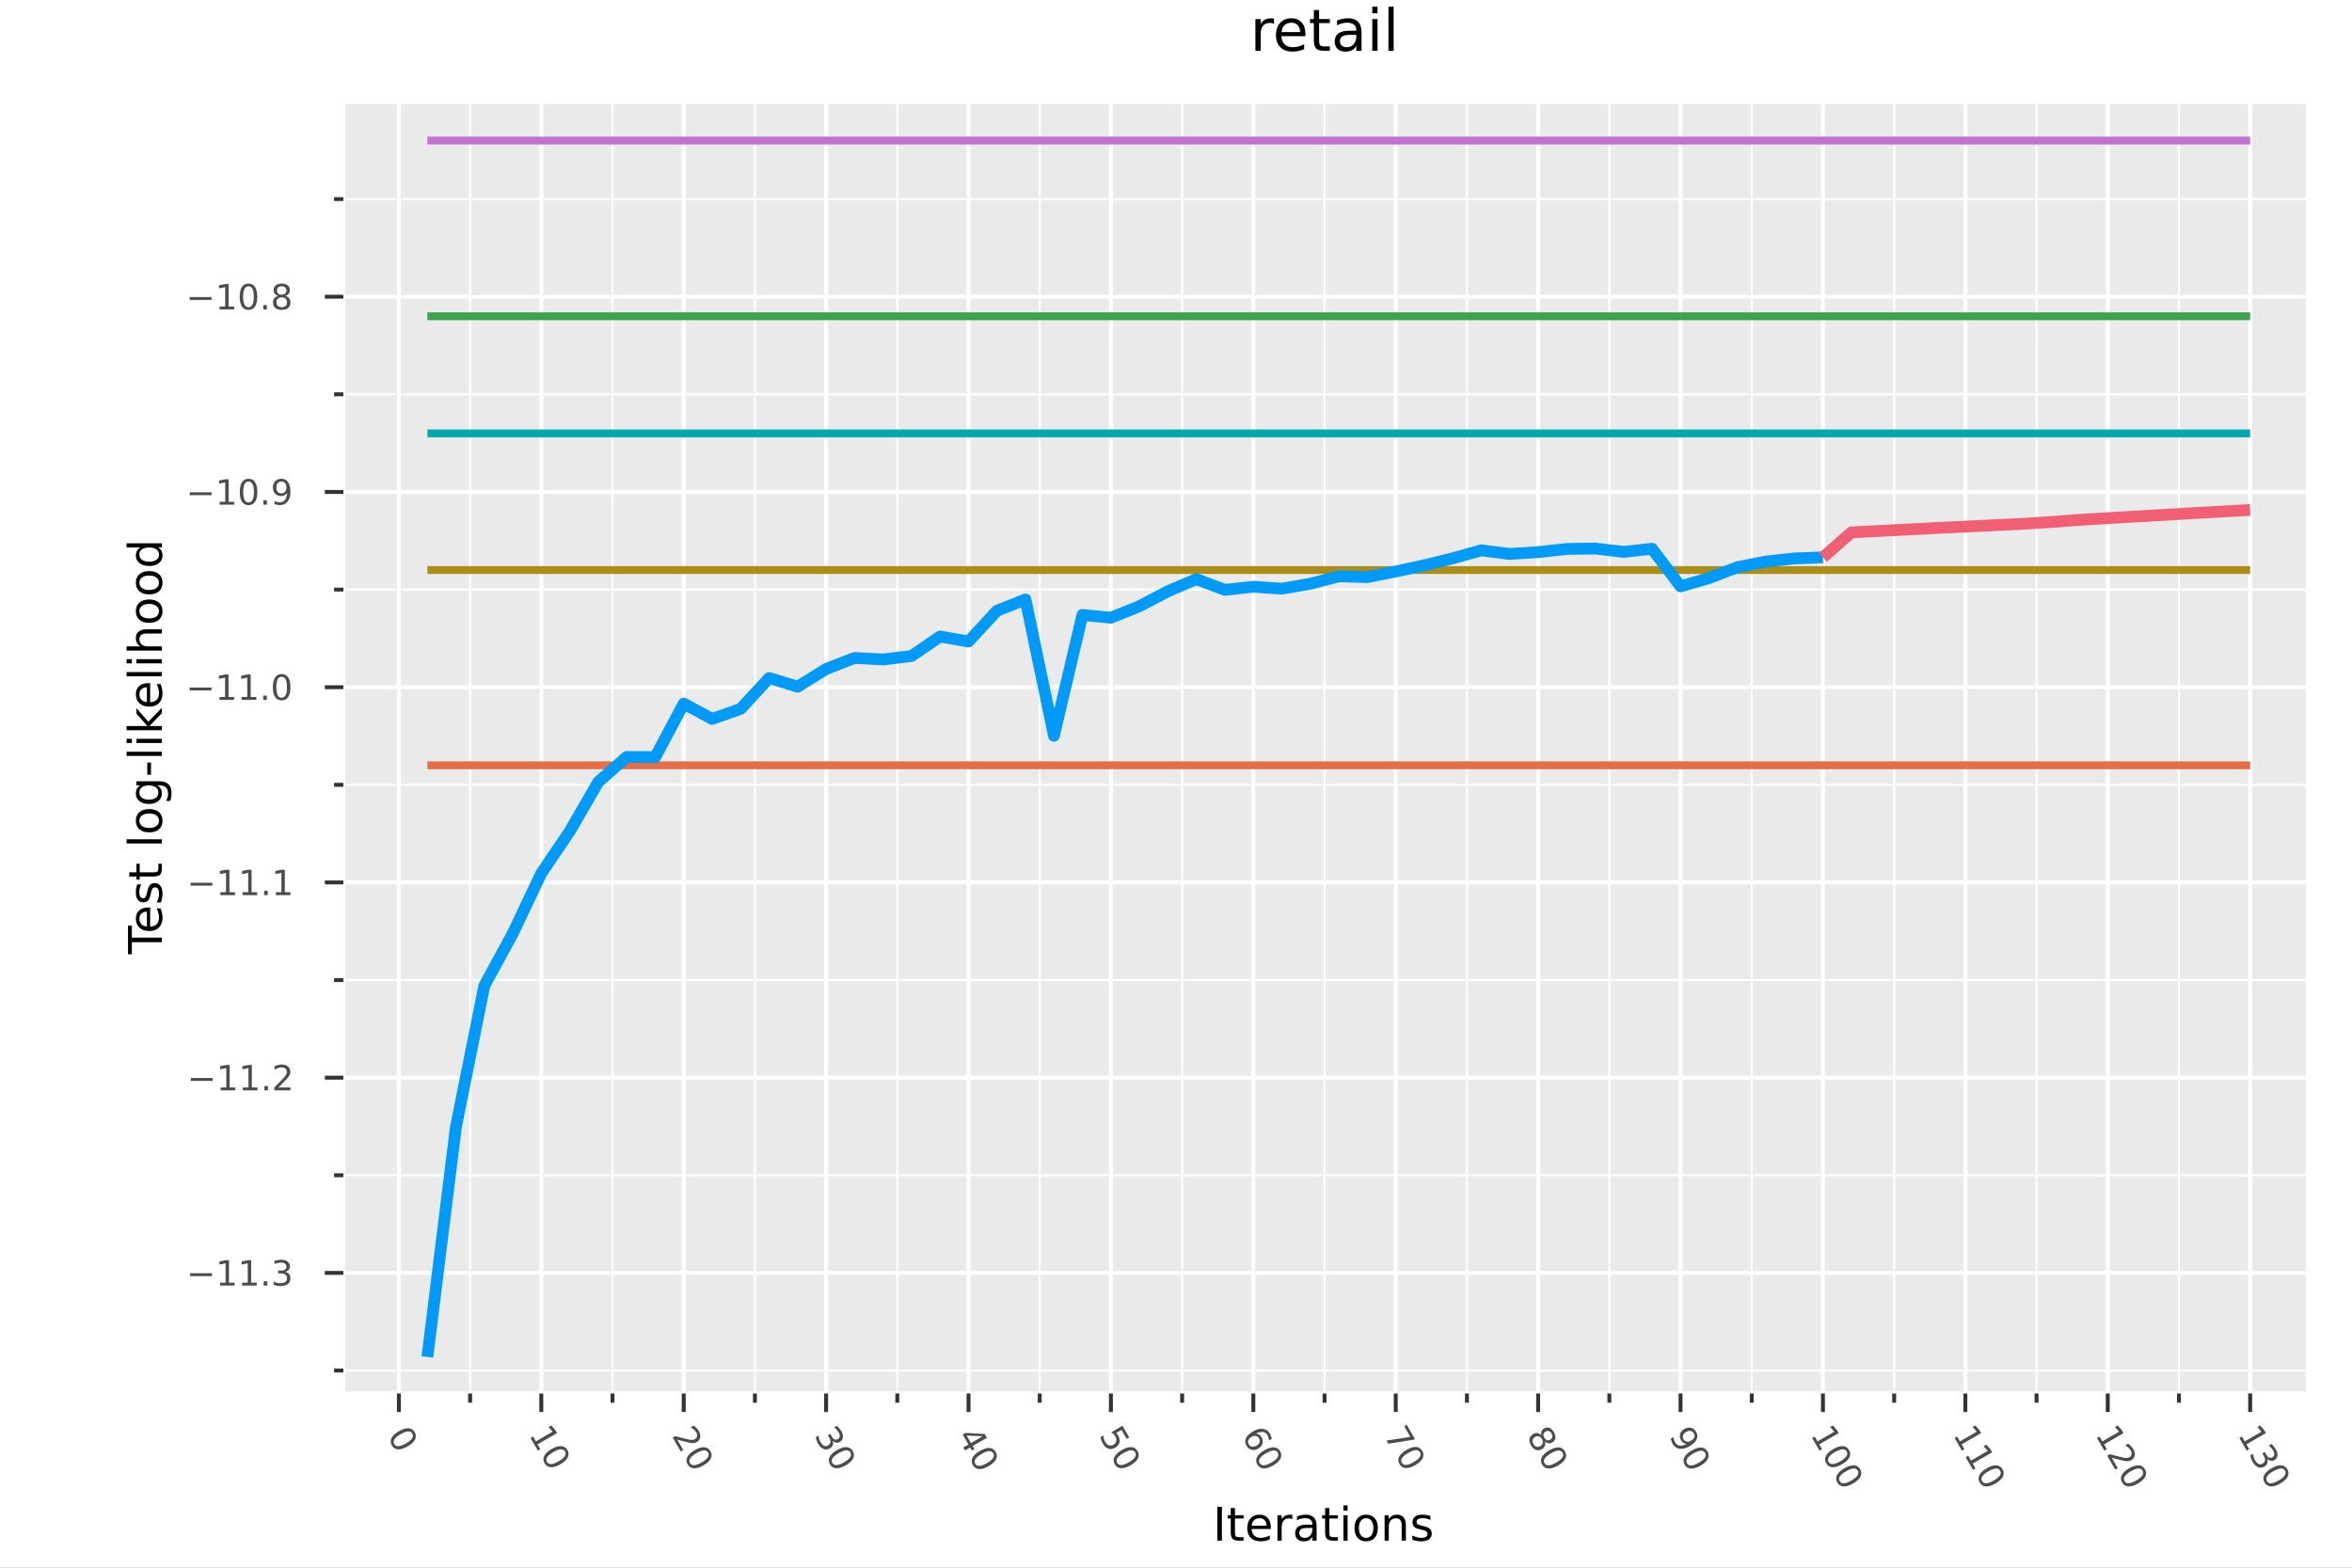 <?xml version="1.0" encoding="utf-8"?>
<svg xmlns="http://www.w3.org/2000/svg" xmlns:xlink="http://www.w3.org/1999/xlink" width="600" height="400" viewBox="0 0 2400 1600">
<rect x="0" y="0" width="2400" height="1600" fill="#808080" stroke="none"/>
<defs>
  <clipPath id="clip370">
    <rect x="0" y="0" width="2400" height="1600"/>
  </clipPath>
</defs>
<path clip-path="url(#clip370)" d="
M0 1600 L2400 1600 L2400 0 L0 0  Z
  " fill="#ffffff" fill-rule="evenodd" fill-opacity="1"/>
<defs>
  <clipPath id="clip371">
    <rect x="480" y="0" width="1681" height="1600"/>
  </clipPath>
</defs>
<path clip-path="url(#clip370)" d="
M350.366 1422.18 L2352.76 1422.18 L2352.76 106.192 L350.366 106.192  Z
  " fill="#eaeaea" fill-rule="evenodd" fill-opacity="1"/>
<defs>
  <clipPath id="clip372">
    <rect x="350" y="106" width="2003" height="1317"/>
  </clipPath>
</defs>
<polyline clip-path="url(#clip372)" style="stroke:#ffffff; stroke-linecap:butt; stroke-linejoin:round; stroke-width:4; stroke-opacity:1; fill:none" points="
  407.037,1422.18 407.037,106.192 
  "/>
<polyline clip-path="url(#clip372)" style="stroke:#ffffff; stroke-linecap:butt; stroke-linejoin:round; stroke-width:4; stroke-opacity:1; fill:none" points="
  552.348,1422.18 552.348,106.192 
  "/>
<polyline clip-path="url(#clip372)" style="stroke:#ffffff; stroke-linecap:butt; stroke-linejoin:round; stroke-width:4; stroke-opacity:1; fill:none" points="
  697.66,1422.18 697.66,106.192 
  "/>
<polyline clip-path="url(#clip372)" style="stroke:#ffffff; stroke-linecap:butt; stroke-linejoin:round; stroke-width:4; stroke-opacity:1; fill:none" points="
  842.971,1422.18 842.971,106.192 
  "/>
<polyline clip-path="url(#clip372)" style="stroke:#ffffff; stroke-linecap:butt; stroke-linejoin:round; stroke-width:4; stroke-opacity:1; fill:none" points="
  988.282,1422.18 988.282,106.192 
  "/>
<polyline clip-path="url(#clip372)" style="stroke:#ffffff; stroke-linecap:butt; stroke-linejoin:round; stroke-width:4; stroke-opacity:1; fill:none" points="
  1133.59,1422.18 1133.59,106.192 
  "/>
<polyline clip-path="url(#clip372)" style="stroke:#ffffff; stroke-linecap:butt; stroke-linejoin:round; stroke-width:4; stroke-opacity:1; fill:none" points="
  1278.91,1422.18 1278.91,106.192 
  "/>
<polyline clip-path="url(#clip372)" style="stroke:#ffffff; stroke-linecap:butt; stroke-linejoin:round; stroke-width:4; stroke-opacity:1; fill:none" points="
  1424.22,1422.18 1424.22,106.192 
  "/>
<polyline clip-path="url(#clip372)" style="stroke:#ffffff; stroke-linecap:butt; stroke-linejoin:round; stroke-width:4; stroke-opacity:1; fill:none" points="
  1569.53,1422.18 1569.53,106.192 
  "/>
<polyline clip-path="url(#clip372)" style="stroke:#ffffff; stroke-linecap:butt; stroke-linejoin:round; stroke-width:4; stroke-opacity:1; fill:none" points="
  1714.84,1422.18 1714.84,106.192 
  "/>
<polyline clip-path="url(#clip372)" style="stroke:#ffffff; stroke-linecap:butt; stroke-linejoin:round; stroke-width:4; stroke-opacity:1; fill:none" points="
  1860.15,1422.18 1860.15,106.192 
  "/>
<polyline clip-path="url(#clip372)" style="stroke:#ffffff; stroke-linecap:butt; stroke-linejoin:round; stroke-width:4; stroke-opacity:1; fill:none" points="
  2005.46,1422.18 2005.46,106.192 
  "/>
<polyline clip-path="url(#clip372)" style="stroke:#ffffff; stroke-linecap:butt; stroke-linejoin:round; stroke-width:4; stroke-opacity:1; fill:none" points="
  2150.77,1422.18 2150.77,106.192 
  "/>
<polyline clip-path="url(#clip372)" style="stroke:#ffffff; stroke-linecap:butt; stroke-linejoin:round; stroke-width:4; stroke-opacity:1; fill:none" points="
  2296.08,1422.18 2296.08,106.192 
  "/>
<polyline clip-path="url(#clip372)" style="stroke:#ffffff; stroke-linecap:butt; stroke-linejoin:round; stroke-width:2; stroke-opacity:1; fill:none" points="
  479.693,1422.18 479.693,106.192 
  "/>
<polyline clip-path="url(#clip372)" style="stroke:#ffffff; stroke-linecap:butt; stroke-linejoin:round; stroke-width:2; stroke-opacity:1; fill:none" points="
  625.004,1422.18 625.004,106.192 
  "/>
<polyline clip-path="url(#clip372)" style="stroke:#ffffff; stroke-linecap:butt; stroke-linejoin:round; stroke-width:2; stroke-opacity:1; fill:none" points="
  770.315,1422.18 770.315,106.192 
  "/>
<polyline clip-path="url(#clip372)" style="stroke:#ffffff; stroke-linecap:butt; stroke-linejoin:round; stroke-width:2; stroke-opacity:1; fill:none" points="
  915.627,1422.18 915.627,106.192 
  "/>
<polyline clip-path="url(#clip372)" style="stroke:#ffffff; stroke-linecap:butt; stroke-linejoin:round; stroke-width:2; stroke-opacity:1; fill:none" points="
  1060.94,1422.18 1060.94,106.192 
  "/>
<polyline clip-path="url(#clip372)" style="stroke:#ffffff; stroke-linecap:butt; stroke-linejoin:round; stroke-width:2; stroke-opacity:1; fill:none" points="
  1206.25,1422.18 1206.25,106.192 
  "/>
<polyline clip-path="url(#clip372)" style="stroke:#ffffff; stroke-linecap:butt; stroke-linejoin:round; stroke-width:2; stroke-opacity:1; fill:none" points="
  1351.56,1422.18 1351.56,106.192 
  "/>
<polyline clip-path="url(#clip372)" style="stroke:#ffffff; stroke-linecap:butt; stroke-linejoin:round; stroke-width:2; stroke-opacity:1; fill:none" points="
  1496.87,1422.18 1496.87,106.192 
  "/>
<polyline clip-path="url(#clip372)" style="stroke:#ffffff; stroke-linecap:butt; stroke-linejoin:round; stroke-width:2; stroke-opacity:1; fill:none" points="
  1642.18,1422.18 1642.18,106.192 
  "/>
<polyline clip-path="url(#clip372)" style="stroke:#ffffff; stroke-linecap:butt; stroke-linejoin:round; stroke-width:2; stroke-opacity:1; fill:none" points="
  1787.49,1422.18 1787.49,106.192 
  "/>
<polyline clip-path="url(#clip372)" style="stroke:#ffffff; stroke-linecap:butt; stroke-linejoin:round; stroke-width:2; stroke-opacity:1; fill:none" points="
  1932.81,1422.18 1932.81,106.192 
  "/>
<polyline clip-path="url(#clip372)" style="stroke:#ffffff; stroke-linecap:butt; stroke-linejoin:round; stroke-width:2; stroke-opacity:1; fill:none" points="
  2078.12,1422.18 2078.12,106.192 
  "/>
<polyline clip-path="url(#clip372)" style="stroke:#ffffff; stroke-linecap:butt; stroke-linejoin:round; stroke-width:2; stroke-opacity:1; fill:none" points="
  2223.43,1422.18 2223.43,106.192 
  "/>
<polyline clip-path="url(#clip370)" style="stroke:#ffffff; stroke-linecap:butt; stroke-linejoin:round; stroke-width:4; stroke-opacity:1; fill:none" points="
  350.366,1422.18 2352.76,1422.18 
  "/>
<polyline clip-path="url(#clip370)" style="stroke:#333333; stroke-linecap:butt; stroke-linejoin:round; stroke-width:4; stroke-opacity:1; fill:none" points="
  407.037,1422.18 407.037,1441.07 
  "/>
<polyline clip-path="url(#clip370)" style="stroke:#333333; stroke-linecap:butt; stroke-linejoin:round; stroke-width:4; stroke-opacity:1; fill:none" points="
  552.348,1422.18 552.348,1441.07 
  "/>
<polyline clip-path="url(#clip370)" style="stroke:#333333; stroke-linecap:butt; stroke-linejoin:round; stroke-width:4; stroke-opacity:1; fill:none" points="
  697.66,1422.18 697.66,1441.07 
  "/>
<polyline clip-path="url(#clip370)" style="stroke:#333333; stroke-linecap:butt; stroke-linejoin:round; stroke-width:4; stroke-opacity:1; fill:none" points="
  842.971,1422.18 842.971,1441.07 
  "/>
<polyline clip-path="url(#clip370)" style="stroke:#333333; stroke-linecap:butt; stroke-linejoin:round; stroke-width:4; stroke-opacity:1; fill:none" points="
  988.282,1422.18 988.282,1441.07 
  "/>
<polyline clip-path="url(#clip370)" style="stroke:#333333; stroke-linecap:butt; stroke-linejoin:round; stroke-width:4; stroke-opacity:1; fill:none" points="
  1133.59,1422.18 1133.59,1441.07 
  "/>
<polyline clip-path="url(#clip370)" style="stroke:#333333; stroke-linecap:butt; stroke-linejoin:round; stroke-width:4; stroke-opacity:1; fill:none" points="
  1278.91,1422.18 1278.91,1441.07 
  "/>
<polyline clip-path="url(#clip370)" style="stroke:#333333; stroke-linecap:butt; stroke-linejoin:round; stroke-width:4; stroke-opacity:1; fill:none" points="
  1424.22,1422.18 1424.22,1441.07 
  "/>
<polyline clip-path="url(#clip370)" style="stroke:#333333; stroke-linecap:butt; stroke-linejoin:round; stroke-width:4; stroke-opacity:1; fill:none" points="
  1569.53,1422.18 1569.53,1441.07 
  "/>
<polyline clip-path="url(#clip370)" style="stroke:#333333; stroke-linecap:butt; stroke-linejoin:round; stroke-width:4; stroke-opacity:1; fill:none" points="
  1714.84,1422.18 1714.84,1441.07 
  "/>
<polyline clip-path="url(#clip370)" style="stroke:#333333; stroke-linecap:butt; stroke-linejoin:round; stroke-width:4; stroke-opacity:1; fill:none" points="
  1860.15,1422.18 1860.15,1441.07 
  "/>
<polyline clip-path="url(#clip370)" style="stroke:#333333; stroke-linecap:butt; stroke-linejoin:round; stroke-width:4; stroke-opacity:1; fill:none" points="
  2005.46,1422.18 2005.46,1441.07 
  "/>
<polyline clip-path="url(#clip370)" style="stroke:#333333; stroke-linecap:butt; stroke-linejoin:round; stroke-width:4; stroke-opacity:1; fill:none" points="
  2150.77,1422.18 2150.77,1441.07 
  "/>
<polyline clip-path="url(#clip370)" style="stroke:#333333; stroke-linecap:butt; stroke-linejoin:round; stroke-width:4; stroke-opacity:1; fill:none" points="
  2296.08,1422.18 2296.08,1441.07 
  "/>
<polyline clip-path="url(#clip370)" style="stroke:#333333; stroke-linecap:butt; stroke-linejoin:round; stroke-width:4; stroke-opacity:1; fill:none" points="
  479.693,1422.18 479.693,1431.63 
  "/>
<polyline clip-path="url(#clip370)" style="stroke:#333333; stroke-linecap:butt; stroke-linejoin:round; stroke-width:4; stroke-opacity:1; fill:none" points="
  625.004,1422.18 625.004,1431.63 
  "/>
<polyline clip-path="url(#clip370)" style="stroke:#333333; stroke-linecap:butt; stroke-linejoin:round; stroke-width:4; stroke-opacity:1; fill:none" points="
  770.315,1422.18 770.315,1431.63 
  "/>
<polyline clip-path="url(#clip370)" style="stroke:#333333; stroke-linecap:butt; stroke-linejoin:round; stroke-width:4; stroke-opacity:1; fill:none" points="
  915.627,1422.18 915.627,1431.63 
  "/>
<polyline clip-path="url(#clip370)" style="stroke:#333333; stroke-linecap:butt; stroke-linejoin:round; stroke-width:4; stroke-opacity:1; fill:none" points="
  1060.94,1422.18 1060.94,1431.63 
  "/>
<polyline clip-path="url(#clip370)" style="stroke:#333333; stroke-linecap:butt; stroke-linejoin:round; stroke-width:4; stroke-opacity:1; fill:none" points="
  1206.25,1422.18 1206.25,1431.63 
  "/>
<polyline clip-path="url(#clip370)" style="stroke:#333333; stroke-linecap:butt; stroke-linejoin:round; stroke-width:4; stroke-opacity:1; fill:none" points="
  1351.56,1422.18 1351.56,1431.63 
  "/>
<polyline clip-path="url(#clip370)" style="stroke:#333333; stroke-linecap:butt; stroke-linejoin:round; stroke-width:4; stroke-opacity:1; fill:none" points="
  1496.87,1422.18 1496.87,1431.63 
  "/>
<polyline clip-path="url(#clip370)" style="stroke:#333333; stroke-linecap:butt; stroke-linejoin:round; stroke-width:4; stroke-opacity:1; fill:none" points="
  1642.18,1422.18 1642.18,1431.63 
  "/>
<polyline clip-path="url(#clip370)" style="stroke:#333333; stroke-linecap:butt; stroke-linejoin:round; stroke-width:4; stroke-opacity:1; fill:none" points="
  1787.49,1422.18 1787.49,1431.63 
  "/>
<polyline clip-path="url(#clip370)" style="stroke:#333333; stroke-linecap:butt; stroke-linejoin:round; stroke-width:4; stroke-opacity:1; fill:none" points="
  1932.81,1422.18 1932.81,1431.63 
  "/>
<polyline clip-path="url(#clip370)" style="stroke:#333333; stroke-linecap:butt; stroke-linejoin:round; stroke-width:4; stroke-opacity:1; fill:none" points="
  2078.12,1422.18 2078.12,1431.63 
  "/>
<polyline clip-path="url(#clip370)" style="stroke:#333333; stroke-linecap:butt; stroke-linejoin:round; stroke-width:4; stroke-opacity:1; fill:none" points="
  2223.43,1422.18 2223.43,1431.63 
  "/>
<path clip-path="url(#clip370)" d="M420.74 1463.13 Q419.386 1460.78 416.385 1460.93 Q413.408 1461.09 408.777 1463.76 Q404.161 1466.43 402.523 1468.94 Q400.908 1471.45 402.262 1473.8 Q403.625 1476.16 406.602 1476 Q409.604 1475.85 414.219 1473.19 Q418.85 1470.52 420.465 1468 Q422.103 1465.49 420.74 1463.13 M423.146 1461.74 Q425.325 1465.51 423.479 1469.23 Q421.656 1472.94 415.973 1476.23 Q410.305 1479.5 406.158 1479.23 Q402.035 1478.96 399.857 1475.19 Q397.678 1471.41 399.5 1467.69 Q401.346 1463.98 407.015 1460.71 Q412.698 1457.43 416.821 1457.69 Q420.967 1457.97 423.146 1461.74 Z" fill="#4c4c4c" fill-rule="evenodd" fill-opacity="1" /><path clip-path="url(#clip370)" d="M543.932 1466.14 L546.797 1471.1 L563.922 1461.21 L559.723 1456.44 L562.49 1454.84 L566.671 1459.58 L568.425 1462.62 L548.533 1474.11 L551.398 1479.07 L548.842 1480.54 L541.376 1467.61 L543.932 1466.14 Z" fill="#4c4c4c" fill-rule="evenodd" fill-opacity="1" /><path clip-path="url(#clip370)" d="M576.581 1481.37 Q575.227 1479.02 572.226 1479.17 Q569.248 1479.33 564.617 1482 Q560.002 1484.66 558.363 1487.17 Q556.749 1489.69 558.103 1492.04 Q559.466 1494.4 562.443 1494.24 Q565.444 1494.09 570.06 1491.43 Q574.691 1488.75 576.306 1486.24 Q577.944 1483.73 576.581 1481.37 M578.987 1479.98 Q581.165 1483.75 579.319 1487.46 Q577.497 1491.18 571.814 1494.46 Q566.145 1497.74 561.999 1497.46 Q557.876 1497.2 555.697 1493.42 Q553.519 1489.65 555.341 1485.93 Q557.187 1482.22 562.855 1478.95 Q568.539 1475.67 572.661 1475.93 Q576.808 1476.2 578.987 1479.98 Z" fill="#4c4c4c" fill-rule="evenodd" fill-opacity="1" /><path clip-path="url(#clip370)" d="M691.101 1469.35 L697.221 1479.95 L694.665 1481.43 L686.436 1467.18 L688.992 1465.7 Q691.779 1466.4 696.505 1467.64 Q701.255 1468.89 702.569 1469.15 Q705.05 1469.66 706.508 1469.58 Q707.989 1469.51 709.087 1468.87 Q710.876 1467.84 711.274 1465.93 Q711.681 1464.03 710.518 1462.01 Q709.694 1460.59 708.277 1459.28 Q706.87 1457.99 704.821 1456.76 L707.888 1454.99 Q709.683 1456.4 710.98 1457.78 Q712.276 1459.15 713.039 1460.48 Q715.053 1463.97 714.507 1467.05 Q713.961 1470.13 711.044 1471.81 Q709.661 1472.61 708.109 1472.81 Q706.581 1473.01 704.107 1472.61 Q703.454 1472.49 700.201 1471.68 Q696.963 1470.86 691.101 1469.35 Z" fill="#4c4c4c" fill-rule="evenodd" fill-opacity="1" /><path clip-path="url(#clip370)" d="M722.543 1482.49 Q721.189 1480.15 718.188 1480.3 Q715.211 1480.45 710.58 1483.13 Q705.964 1485.79 704.326 1488.3 Q702.711 1490.82 704.065 1493.16 Q705.428 1495.52 708.406 1495.37 Q711.407 1495.22 716.023 1492.55 Q720.653 1489.88 722.268 1487.36 Q723.906 1484.86 722.543 1482.49 M724.949 1481.11 Q727.128 1484.88 725.282 1488.59 Q723.459 1492.31 717.776 1495.59 Q712.108 1498.86 707.961 1498.59 Q703.839 1498.33 701.66 1494.55 Q699.481 1490.78 701.303 1487.06 Q703.149 1483.35 708.818 1480.08 Q714.501 1476.79 718.624 1477.06 Q722.77 1477.33 724.949 1481.11 Z" fill="#4c4c4c" fill-rule="evenodd" fill-opacity="1" /><path clip-path="url(#clip370)" d="M849.71 1470.34 Q850.503 1472.79 849.732 1474.86 Q848.971 1476.94 846.806 1478.19 Q843.483 1480.11 840.344 1478.87 Q837.205 1477.64 834.775 1473.43 Q833.959 1472.01 833.377 1470.35 Q832.788 1468.7 832.424 1466.79 L835.356 1465.09 Q835.348 1466.78 835.84 1468.5 Q836.333 1470.22 837.279 1471.86 Q838.928 1474.72 840.915 1475.56 Q842.911 1476.41 845.061 1475.17 Q847.045 1474.02 847.351 1471.98 Q847.68 1469.95 846.247 1467.47 L844.737 1464.85 L847.233 1463.41 L848.813 1466.14 Q850.106 1468.38 851.679 1469.06 Q853.267 1469.73 854.951 1468.76 Q856.68 1467.76 856.885 1465.99 Q857.114 1464.24 855.795 1461.95 Q855.074 1460.71 853.979 1459.43 Q852.884 1458.16 851.323 1456.78 L854.029 1455.21 Q855.509 1456.67 856.617 1458.03 Q857.734 1459.41 858.507 1460.75 Q860.504 1464.21 860.088 1467.13 Q859.688 1470.05 857.011 1471.6 Q855.147 1472.67 853.238 1472.35 Q851.343 1472.02 849.71 1470.34 Z" fill="#4c4c4c" fill-rule="evenodd" fill-opacity="1" /><path clip-path="url(#clip370)" d="M867.803 1482.4 Q866.449 1480.06 863.447 1480.21 Q860.47 1480.36 855.839 1483.04 Q851.223 1485.7 849.585 1488.21 Q847.97 1490.73 849.325 1493.07 Q850.687 1495.43 853.665 1495.28 Q856.666 1495.13 861.282 1492.46 Q865.913 1489.79 867.527 1487.27 Q869.166 1484.76 867.803 1482.4 M870.208 1481.02 Q872.387 1484.79 870.541 1488.5 Q868.719 1492.22 863.035 1495.5 Q857.367 1498.77 853.221 1498.5 Q849.098 1498.24 846.919 1494.46 Q844.74 1490.69 846.563 1486.97 Q848.409 1483.26 854.077 1479.98 Q859.76 1476.7 863.883 1476.97 Q868.03 1477.24 870.208 1481.02 Z" fill="#4c4c4c" fill-rule="evenodd" fill-opacity="1" /><path clip-path="url(#clip370)" d="M1002.71 1465.88 L986.301 1465.13 L990.728 1472.8 L1002.71 1465.88 M1004.9 1463.55 L1007.1 1467.37 L992.472 1475.82 L994.321 1479.02 L991.796 1480.48 L989.947 1477.28 L984.654 1480.33 L982.909 1477.31 L988.202 1474.25 L982.351 1464.12 L985.283 1462.43 L1004.9 1463.55 Z" fill="#4c4c4c" fill-rule="evenodd" fill-opacity="1" /><path clip-path="url(#clip370)" d="M1013.6 1483.25 Q1012.25 1480.9 1009.24 1481.05 Q1006.27 1481.21 1001.64 1483.88 Q997.021 1486.54 995.382 1489.05 Q993.768 1491.57 995.122 1493.91 Q996.485 1496.28 999.462 1496.12 Q1002.46 1495.97 1007.08 1493.31 Q1011.71 1490.63 1013.32 1488.12 Q1014.96 1485.61 1013.6 1483.25 M1016.01 1481.86 Q1018.18 1485.63 1016.34 1489.34 Q1014.52 1493.06 1008.83 1496.34 Q1003.16 1499.62 999.018 1499.34 Q994.895 1499.08 992.716 1495.3 Q990.538 1491.53 992.36 1487.81 Q994.206 1484.1 999.874 1480.83 Q1005.56 1477.55 1009.68 1477.81 Q1013.83 1478.08 1016.01 1481.86 Z" fill="#4c4c4c" fill-rule="evenodd" fill-opacity="1" /><path clip-path="url(#clip370)" d="M1145.36 1455.16 L1152.25 1467.09 L1149.69 1468.56 L1144.41 1459.42 L1138.91 1462.6 Q1139.52 1463.13 1140.01 1463.73 Q1140.51 1464.32 1140.89 1464.98 Q1143.06 1468.74 1142.27 1472.13 Q1141.48 1475.51 1137.96 1477.54 Q1134.33 1479.63 1131.02 1478.54 Q1127.72 1477.44 1125.35 1473.34 Q1124.53 1471.92 1123.92 1470.31 Q1123.32 1468.71 1122.9 1466.87 L1125.95 1465.11 Q1125.99 1466.89 1126.47 1468.54 Q1126.94 1470.19 1127.87 1471.8 Q1129.37 1474.4 1131.61 1475.13 Q1133.86 1475.86 1136.2 1474.51 Q1138.55 1473.15 1139.04 1470.84 Q1139.53 1468.53 1138.03 1465.93 Q1137.33 1464.72 1136.35 1463.65 Q1135.39 1462.61 1134.09 1461.67 L1145.36 1455.16 Z" fill="#4c4c4c" fill-rule="evenodd" fill-opacity="1" /><path clip-path="url(#clip370)" d="M1158.41 1482.37 Q1157.05 1480.03 1154.05 1480.18 Q1151.08 1480.33 1146.44 1483.01 Q1141.83 1485.67 1140.19 1488.18 Q1138.58 1490.7 1139.93 1493.04 Q1141.29 1495.4 1144.27 1495.25 Q1147.27 1495.1 1151.89 1492.43 Q1156.52 1489.76 1158.13 1487.24 Q1159.77 1484.73 1158.41 1482.37 M1160.81 1480.99 Q1162.99 1484.76 1161.15 1488.47 Q1159.32 1492.19 1153.64 1495.47 Q1147.97 1498.74 1143.83 1498.47 Q1139.7 1498.21 1137.52 1494.43 Q1135.35 1490.66 1137.17 1486.94 Q1139.01 1483.23 1144.68 1479.95 Q1150.37 1476.67 1154.49 1476.94 Q1158.63 1477.21 1160.81 1480.99 Z" fill="#4c4c4c" fill-rule="evenodd" fill-opacity="1" /><path clip-path="url(#clip370)" d="M1284.74 1468.01 Q1283.56 1465.97 1281.47 1465.57 Q1279.38 1465.19 1276.95 1466.6 Q1274.53 1467.99 1273.8 1470 Q1273.1 1472.01 1274.28 1474.05 Q1275.46 1476.1 1277.54 1476.48 Q1279.65 1476.87 1282.07 1475.47 Q1284.51 1474.06 1285.21 1472.05 Q1285.92 1470.06 1284.74 1468.01 M1297.74 1468.55 L1294.97 1470.14 Q1294.86 1468.69 1294.46 1467.35 Q1294.08 1466.03 1293.42 1464.89 Q1291.69 1461.88 1288.74 1461.46 Q1285.79 1461.05 1281.56 1463.19 Q1283.38 1463.33 1284.84 1464.26 Q1286.32 1465.19 1287.25 1466.8 Q1289.21 1470.19 1288.27 1473.33 Q1287.37 1476.48 1283.83 1478.52 Q1280.37 1480.52 1277.1 1479.68 Q1273.83 1478.84 1271.87 1475.44 Q1269.62 1471.55 1271.41 1467.77 Q1273.21 1463.98 1278.88 1460.71 Q1284.2 1457.64 1288.82 1458.34 Q1293.45 1459.03 1295.91 1463.29 Q1296.57 1464.43 1297.01 1465.72 Q1297.46 1467.02 1297.74 1468.55 Z" fill="#4c4c4c" fill-rule="evenodd" fill-opacity="1" /><path clip-path="url(#clip370)" d="M1303.85 1482.6 Q1302.5 1480.25 1299.49 1480.4 Q1296.52 1480.56 1291.89 1483.23 Q1287.27 1485.9 1285.63 1488.41 Q1284.02 1490.92 1285.37 1493.27 Q1286.73 1495.63 1289.71 1495.47 Q1292.71 1495.32 1297.33 1492.66 Q1301.96 1489.99 1303.57 1487.47 Q1305.21 1484.96 1303.85 1482.6 M1306.26 1481.21 Q1308.43 1484.98 1306.59 1488.7 Q1304.77 1492.42 1299.08 1495.7 Q1293.41 1498.97 1289.27 1498.7 Q1285.14 1498.43 1282.97 1494.66 Q1280.79 1490.88 1282.61 1487.16 Q1284.46 1483.45 1290.12 1480.18 Q1295.81 1476.9 1299.93 1477.16 Q1304.08 1477.44 1306.26 1481.21 Z" fill="#4c4c4c" fill-rule="evenodd" fill-opacity="1" /><path clip-path="url(#clip370)" d="M1435.44 1454.22 L1443.77 1468.65 L1442.48 1469.4 L1416.62 1473.46 L1414.79 1470.29 L1439.11 1466.47 L1432.88 1455.69 L1435.44 1454.22 Z" fill="#4c4c4c" fill-rule="evenodd" fill-opacity="1" /><path clip-path="url(#clip370)" d="M1448.94 1482.22 Q1447.59 1479.88 1444.59 1480.03 Q1441.61 1480.18 1436.98 1482.86 Q1432.36 1485.52 1430.73 1488.03 Q1429.11 1490.55 1430.47 1492.89 Q1431.83 1495.25 1434.81 1495.1 Q1437.81 1494.95 1442.42 1492.28 Q1447.05 1489.61 1448.67 1487.09 Q1450.31 1484.58 1448.94 1482.22 M1451.35 1480.84 Q1453.53 1484.61 1451.68 1488.32 Q1449.86 1492.04 1444.18 1495.32 Q1438.51 1498.59 1434.36 1498.32 Q1430.24 1498.06 1428.06 1494.28 Q1425.88 1490.51 1427.7 1486.79 Q1429.55 1483.08 1435.22 1479.8 Q1440.9 1476.52 1445.02 1476.79 Q1449.17 1477.06 1451.35 1480.84 Z" fill="#4c4c4c" fill-rule="evenodd" fill-opacity="1" /><path clip-path="url(#clip370)" d="M1573.41 1468.72 Q1572.16 1466.56 1570.28 1465.98 Q1568.41 1465.41 1566.38 1466.58 Q1564.35 1467.76 1563.91 1469.66 Q1563.47 1471.57 1564.72 1473.74 Q1565.97 1475.9 1567.85 1476.48 Q1569.74 1477.05 1571.75 1475.89 Q1573.78 1474.72 1574.22 1472.8 Q1574.67 1470.9 1573.41 1468.72 M1572.95 1464.94 Q1572.3 1462.7 1573.01 1460.83 Q1573.72 1458.98 1575.64 1457.87 Q1578.33 1456.31 1581 1457.32 Q1583.67 1458.34 1585.6 1461.68 Q1587.54 1465.03 1587.08 1467.85 Q1586.62 1470.66 1583.92 1472.21 Q1582 1473.32 1580.03 1473 Q1578.06 1472.69 1576.46 1471.03 Q1577.22 1473.52 1576.43 1475.59 Q1575.66 1477.69 1573.51 1478.93 Q1570.25 1480.81 1567.35 1479.82 Q1564.46 1478.84 1562.31 1475.13 Q1560.17 1471.41 1560.76 1468.41 Q1561.36 1465.41 1564.62 1463.53 Q1566.77 1462.29 1568.97 1462.66 Q1571.17 1463.04 1572.95 1464.94 M1577.1 1461.06 Q1575.36 1462.06 1575.01 1463.71 Q1574.66 1465.37 1575.8 1467.34 Q1576.93 1469.29 1578.54 1469.83 Q1580.16 1470.38 1581.9 1469.37 Q1583.65 1468.36 1583.98 1466.69 Q1584.32 1465.02 1583.2 1463.07 Q1582.06 1461.1 1580.45 1460.57 Q1578.85 1460.05 1577.1 1461.06 Z" fill="#4c4c4c" fill-rule="evenodd" fill-opacity="1" /><path clip-path="url(#clip370)" d="M1594.51 1482.66 Q1593.15 1480.31 1590.15 1480.46 Q1587.17 1480.62 1582.54 1483.29 Q1577.93 1485.96 1576.29 1488.47 Q1574.67 1490.98 1576.03 1493.33 Q1577.39 1495.69 1580.37 1495.53 Q1583.37 1495.38 1587.99 1492.72 Q1592.62 1490.05 1594.23 1487.53 Q1595.87 1485.02 1594.51 1482.66 M1596.91 1481.27 Q1599.09 1485.04 1597.25 1488.76 Q1595.42 1492.48 1589.74 1495.76 Q1584.07 1499.03 1579.92 1498.76 Q1575.8 1498.49 1573.62 1494.72 Q1571.44 1490.94 1573.27 1487.23 Q1575.11 1483.51 1580.78 1480.24 Q1586.46 1476.96 1590.59 1477.23 Q1594.73 1477.5 1596.91 1481.27 Z" fill="#4c4c4c" fill-rule="evenodd" fill-opacity="1" /><path clip-path="url(#clip370)" d="M1704.91 1468.35 L1707.68 1466.75 Q1707.8 1468.21 1708.19 1469.55 Q1708.58 1470.88 1709.23 1472.01 Q1710.97 1475.02 1713.9 1475.43 Q1716.85 1475.86 1721.1 1473.7 Q1719.3 1473.58 1717.83 1472.64 Q1716.37 1471.7 1715.43 1470.08 Q1713.49 1466.71 1714.38 1463.57 Q1715.3 1460.43 1718.83 1458.39 Q1722.29 1456.4 1725.56 1457.23 Q1728.83 1458.07 1730.79 1461.47 Q1733.04 1465.36 1731.23 1469.14 Q1729.44 1472.91 1723.76 1476.2 Q1718.45 1479.26 1713.82 1478.57 Q1709.21 1477.88 1706.76 1473.62 Q1706.1 1472.48 1705.64 1471.18 Q1705.19 1469.87 1704.91 1468.35 M1717.92 1468.9 Q1719.1 1470.95 1721.19 1471.33 Q1723.28 1471.72 1725.71 1470.32 Q1728.14 1468.92 1728.84 1466.91 Q1729.57 1464.9 1728.39 1462.86 Q1727.21 1460.81 1725.1 1460.43 Q1723.01 1460.05 1720.59 1461.44 Q1718.16 1462.85 1717.44 1464.85 Q1716.74 1466.86 1717.92 1468.9 Z" fill="#4c4c4c" fill-rule="evenodd" fill-opacity="1" /><path clip-path="url(#clip370)" d="M1739.91 1482.81 Q1738.55 1480.46 1735.55 1480.61 Q1732.57 1480.77 1727.94 1483.44 Q1723.33 1486.11 1721.69 1488.62 Q1720.07 1491.13 1721.43 1493.48 Q1722.79 1495.84 1725.77 1495.68 Q1728.77 1495.53 1733.38 1492.87 Q1738.01 1490.2 1739.63 1487.68 Q1741.27 1485.17 1739.91 1482.81 M1742.31 1481.42 Q1744.49 1485.2 1742.64 1488.91 Q1740.82 1492.63 1735.14 1495.91 Q1729.47 1499.18 1725.32 1498.91 Q1721.2 1498.64 1719.02 1494.87 Q1716.84 1491.09 1718.66 1487.38 Q1720.51 1483.66 1726.18 1480.39 Q1731.86 1477.11 1735.99 1477.38 Q1740.13 1477.65 1742.31 1481.42 Z" fill="#4c4c4c" fill-rule="evenodd" fill-opacity="1" /><path clip-path="url(#clip370)" d="M1851.73 1466.14 L1854.6 1471.1 L1871.72 1461.21 L1867.53 1456.44 L1870.29 1454.84 L1874.47 1459.58 L1876.23 1462.62 L1856.34 1474.11 L1859.2 1479.07 L1856.64 1480.54 L1849.18 1467.61 L1851.73 1466.14 Z" fill="#4c4c4c" fill-rule="evenodd" fill-opacity="1" /><path clip-path="url(#clip370)" d="M1884.38 1481.37 Q1883.03 1479.02 1880.03 1479.17 Q1877.05 1479.33 1872.42 1482 Q1867.8 1484.66 1866.17 1487.17 Q1864.55 1489.69 1865.9 1492.04 Q1867.27 1494.4 1870.25 1494.24 Q1873.25 1494.09 1877.86 1491.43 Q1882.49 1488.75 1884.11 1486.24 Q1885.75 1483.73 1884.38 1481.37 M1886.79 1479.98 Q1888.97 1483.75 1887.12 1487.46 Q1885.3 1491.18 1879.62 1494.46 Q1873.95 1497.74 1869.8 1497.46 Q1865.68 1497.2 1863.5 1493.42 Q1861.32 1489.65 1863.14 1485.93 Q1864.99 1482.22 1870.66 1478.95 Q1876.34 1475.67 1880.46 1475.93 Q1884.61 1476.2 1886.79 1479.98 Z" fill="#4c4c4c" fill-rule="evenodd" fill-opacity="1" /><path clip-path="url(#clip370)" d="M1895.69 1500.96 Q1894.34 1498.61 1891.34 1498.76 Q1888.36 1498.92 1883.73 1501.59 Q1879.11 1504.26 1877.48 1506.76 Q1875.86 1509.28 1877.22 1511.63 Q1878.58 1513.99 1881.56 1513.83 Q1884.56 1513.68 1889.17 1511.02 Q1893.8 1508.34 1895.42 1505.83 Q1897.06 1503.32 1895.69 1500.96 M1898.1 1499.57 Q1900.28 1503.34 1898.43 1507.05 Q1896.61 1510.77 1890.93 1514.05 Q1885.26 1517.33 1881.11 1517.05 Q1876.99 1516.79 1874.81 1513.01 Q1872.63 1509.24 1874.45 1505.52 Q1876.3 1501.81 1881.97 1498.54 Q1887.65 1495.26 1891.77 1495.52 Q1895.92 1495.8 1898.1 1499.57 Z" fill="#4c4c4c" fill-rule="evenodd" fill-opacity="1" /><path clip-path="url(#clip370)" d="M1997.05 1466.14 L1999.91 1471.1 L2017.04 1461.21 L2012.84 1456.44 L2015.6 1454.84 L2019.78 1459.58 L2021.54 1462.62 L2001.65 1474.11 L2004.51 1479.07 L2001.96 1480.54 L1994.49 1467.61 L1997.05 1466.14 Z" fill="#4c4c4c" fill-rule="evenodd" fill-opacity="1" /><path clip-path="url(#clip370)" d="M2008.36 1485.73 L2011.22 1490.69 L2028.35 1480.8 L2024.15 1476.03 L2026.91 1474.43 L2031.1 1479.18 L2032.85 1482.21 L2012.96 1493.7 L2015.82 1498.66 L2013.27 1500.13 L2005.8 1487.2 L2008.36 1485.73 Z" fill="#4c4c4c" fill-rule="evenodd" fill-opacity="1" /><path clip-path="url(#clip370)" d="M2041.01 1500.96 Q2039.65 1498.61 2036.65 1498.76 Q2033.67 1498.92 2029.04 1501.59 Q2024.43 1504.26 2022.79 1506.76 Q2021.17 1509.28 2022.53 1511.63 Q2023.89 1513.99 2026.87 1513.83 Q2029.87 1513.68 2034.48 1511.02 Q2039.12 1508.34 2040.73 1505.83 Q2042.37 1503.32 2041.01 1500.96 M2043.41 1499.57 Q2045.59 1503.34 2043.74 1507.05 Q2041.92 1510.77 2036.24 1514.05 Q2030.57 1517.33 2026.42 1517.05 Q2022.3 1516.79 2020.12 1513.01 Q2017.94 1509.24 2019.77 1505.52 Q2021.61 1501.81 2027.28 1498.54 Q2032.96 1495.26 2037.09 1495.52 Q2041.23 1495.8 2043.41 1499.57 Z" fill="#4c4c4c" fill-rule="evenodd" fill-opacity="1" /><path clip-path="url(#clip370)" d="M2142.36 1466.14 L2145.22 1471.1 L2162.35 1461.21 L2158.15 1456.44 L2160.91 1454.84 L2165.1 1459.58 L2166.85 1462.62 L2146.96 1474.11 L2149.82 1479.07 L2147.27 1480.54 L2139.8 1467.61 L2142.36 1466.14 Z" fill="#4c4c4c" fill-rule="evenodd" fill-opacity="1" /><path clip-path="url(#clip370)" d="M2154.87 1487.82 L2160.99 1498.42 L2158.44 1499.89 L2150.21 1485.64 L2152.77 1484.16 Q2155.55 1484.86 2160.28 1486.1 Q2165.03 1487.35 2166.34 1487.61 Q2168.82 1488.12 2170.28 1488.04 Q2171.76 1487.97 2172.86 1487.34 Q2174.65 1486.3 2175.05 1484.39 Q2175.45 1482.49 2174.29 1480.48 Q2173.47 1479.05 2172.05 1477.74 Q2170.64 1476.45 2168.59 1475.23 L2171.66 1473.46 Q2173.46 1474.86 2174.75 1476.24 Q2176.05 1477.62 2176.81 1478.94 Q2178.83 1482.43 2178.28 1485.51 Q2177.73 1488.59 2174.82 1490.28 Q2173.43 1491.08 2171.88 1491.27 Q2170.35 1491.47 2167.88 1491.07 Q2167.23 1490.95 2163.97 1490.14 Q2160.74 1489.32 2154.87 1487.82 Z" fill="#4c4c4c" fill-rule="evenodd" fill-opacity="1" /><path clip-path="url(#clip370)" d="M2186.32 1500.96 Q2184.96 1498.61 2181.96 1498.76 Q2178.98 1498.92 2174.35 1501.59 Q2169.74 1504.26 2168.1 1506.76 Q2166.48 1509.28 2167.84 1511.63 Q2169.2 1513.99 2172.18 1513.83 Q2175.18 1513.68 2179.8 1511.02 Q2184.43 1508.34 2186.04 1505.83 Q2187.68 1503.32 2186.32 1500.96 M2188.72 1499.57 Q2190.9 1503.34 2189.05 1507.05 Q2187.23 1510.77 2181.55 1514.05 Q2175.88 1517.33 2171.73 1517.05 Q2167.61 1516.79 2165.43 1513.01 Q2163.25 1509.24 2165.08 1505.52 Q2166.92 1501.81 2172.59 1498.54 Q2178.27 1495.26 2182.4 1495.52 Q2186.54 1495.8 2188.72 1499.57 Z" fill="#4c4c4c" fill-rule="evenodd" fill-opacity="1" /><path clip-path="url(#clip370)" d="M2287.67 1466.14 L2290.53 1471.1 L2307.66 1461.21 L2303.46 1456.44 L2306.23 1454.84 L2310.41 1459.58 L2312.16 1462.62 L2292.27 1474.11 L2295.13 1479.07 L2292.58 1480.54 L2285.11 1467.61 L2287.67 1466.14 Z" fill="#4c4c4c" fill-rule="evenodd" fill-opacity="1" /><path clip-path="url(#clip370)" d="M2313.54 1488.89 Q2314.33 1491.34 2313.56 1493.41 Q2312.8 1495.49 2310.63 1496.74 Q2307.31 1498.66 2304.17 1497.43 Q2301.03 1496.19 2298.6 1491.98 Q2297.78 1490.57 2297.2 1488.9 Q2296.61 1487.25 2296.25 1485.34 L2299.18 1483.65 Q2299.17 1485.34 2299.67 1487.06 Q2300.16 1488.78 2301.1 1490.41 Q2302.75 1493.27 2304.74 1494.11 Q2306.74 1494.96 2308.89 1493.72 Q2310.87 1492.57 2311.18 1490.53 Q2311.5 1488.5 2310.07 1486.02 L2308.56 1483.4 L2311.06 1481.96 L2312.64 1484.7 Q2313.93 1486.94 2315.5 1487.61 Q2317.09 1488.28 2318.78 1487.31 Q2320.5 1486.31 2320.71 1484.55 Q2320.94 1482.79 2319.62 1480.51 Q2318.9 1479.26 2317.8 1477.99 Q2316.71 1476.71 2315.15 1475.33 L2317.85 1473.77 Q2319.33 1475.22 2320.44 1476.58 Q2321.56 1477.96 2322.33 1479.3 Q2324.33 1482.76 2323.91 1485.69 Q2323.51 1488.6 2320.84 1490.15 Q2318.97 1491.22 2317.06 1490.9 Q2315.17 1490.57 2313.54 1488.89 Z" fill="#4c4c4c" fill-rule="evenodd" fill-opacity="1" /><path clip-path="url(#clip370)" d="M2331.63 1500.96 Q2330.27 1498.61 2327.27 1498.76 Q2324.3 1498.92 2319.66 1501.59 Q2315.05 1504.26 2313.41 1506.76 Q2311.8 1509.28 2313.15 1511.63 Q2314.51 1513.99 2317.49 1513.83 Q2320.49 1513.68 2325.11 1511.02 Q2329.74 1508.34 2331.35 1505.83 Q2332.99 1503.32 2331.63 1500.96 M2334.03 1499.57 Q2336.21 1503.34 2334.37 1507.05 Q2332.54 1510.77 2326.86 1514.05 Q2321.19 1517.33 2317.05 1517.05 Q2312.92 1516.79 2310.74 1513.01 Q2308.57 1509.24 2310.39 1505.52 Q2312.23 1501.81 2317.9 1498.54 Q2323.59 1495.26 2327.71 1495.52 Q2331.85 1495.8 2334.03 1499.57 Z" fill="#4c4c4c" fill-rule="evenodd" fill-opacity="1" /><path clip-path="url(#clip370)" d="M1242.15 1537.87 L1246.83 1537.87 L1246.83 1572.43 L1242.15 1572.43 L1242.15 1537.87 Z" fill="#000000" fill-rule="evenodd" fill-opacity="1" /><path clip-path="url(#clip370)" d="M1260.16 1539.15 L1260.16 1546.51 L1268.93 1546.51 L1268.93 1549.82 L1260.16 1549.82 L1260.16 1563.89 Q1260.16 1567.06 1261.02 1567.97 Q1261.9 1568.87 1264.56 1568.87 L1268.93 1568.87 L1268.93 1572.43 L1264.56 1572.43 Q1259.63 1572.43 1257.75 1570.6 Q1255.88 1568.75 1255.88 1563.89 L1255.88 1549.82 L1252.75 1549.82 L1252.75 1546.51 L1255.88 1546.51 L1255.88 1539.15 L1260.16 1539.15 Z" fill="#000000" fill-rule="evenodd" fill-opacity="1" /><path clip-path="url(#clip370)" d="M1296.71 1558.41 L1296.71 1560.49 L1277.13 1560.49 Q1277.41 1564.89 1279.77 1567.2 Q1282.15 1569.49 1286.39 1569.49 Q1288.84 1569.49 1291.13 1568.89 Q1293.45 1568.29 1295.72 1567.09 L1295.72 1571.11 Q1293.42 1572.09 1291.02 1572.6 Q1288.61 1573.1 1286.13 1573.1 Q1279.93 1573.1 1276.29 1569.49 Q1272.68 1565.88 1272.68 1559.73 Q1272.68 1553.36 1276.11 1549.63 Q1279.56 1545.88 1285.39 1545.88 Q1290.62 1545.88 1293.66 1549.26 Q1296.71 1552.62 1296.71 1558.41 M1292.45 1557.16 Q1292.41 1553.66 1290.48 1551.58 Q1288.59 1549.49 1285.44 1549.49 Q1281.87 1549.49 1279.72 1551.51 Q1277.59 1553.52 1277.27 1557.18 L1292.45 1557.16 Z" fill="#000000" fill-rule="evenodd" fill-opacity="1" /><path clip-path="url(#clip370)" d="M1318.73 1550.49 Q1318.01 1550.07 1317.15 1549.89 Q1316.32 1549.68 1315.3 1549.68 Q1311.69 1549.68 1309.74 1552.04 Q1307.82 1554.38 1307.82 1558.78 L1307.82 1572.43 L1303.54 1572.43 L1303.54 1546.51 L1307.82 1546.51 L1307.82 1550.54 Q1309.17 1548.17 1311.32 1547.04 Q1313.47 1545.88 1316.55 1545.88 Q1316.99 1545.88 1317.52 1545.95 Q1318.05 1546 1318.7 1546.11 L1318.73 1550.49 Z" fill="#000000" fill-rule="evenodd" fill-opacity="1" /><path clip-path="url(#clip370)" d="M1334.98 1559.4 Q1329.81 1559.4 1327.82 1560.58 Q1325.83 1561.76 1325.83 1564.61 Q1325.83 1566.88 1327.31 1568.22 Q1328.82 1569.54 1331.39 1569.54 Q1334.93 1569.54 1337.06 1567.04 Q1339.21 1564.52 1339.21 1560.35 L1339.21 1559.4 L1334.98 1559.4 M1343.47 1557.64 L1343.47 1572.43 L1339.21 1572.43 L1339.21 1568.5 Q1337.75 1570.86 1335.58 1571.99 Q1333.4 1573.1 1330.25 1573.1 Q1326.27 1573.1 1323.91 1570.88 Q1321.57 1568.64 1321.57 1564.89 Q1321.57 1560.51 1324.49 1558.29 Q1327.43 1556.07 1333.24 1556.07 L1339.21 1556.07 L1339.21 1555.65 Q1339.21 1552.71 1337.27 1551.11 Q1335.35 1549.49 1331.85 1549.49 Q1329.63 1549.49 1327.52 1550.03 Q1325.42 1550.56 1323.47 1551.62 L1323.47 1547.69 Q1325.81 1546.79 1328.01 1546.35 Q1330.21 1545.88 1332.29 1545.88 Q1337.92 1545.88 1340.69 1548.8 Q1343.47 1551.72 1343.47 1557.64 Z" fill="#000000" fill-rule="evenodd" fill-opacity="1" /><path clip-path="url(#clip370)" d="M1356.46 1539.15 L1356.46 1546.51 L1365.23 1546.51 L1365.23 1549.82 L1356.46 1549.82 L1356.46 1563.89 Q1356.46 1567.06 1357.31 1567.97 Q1358.19 1568.87 1360.85 1568.87 L1365.23 1568.87 L1365.23 1572.43 L1360.85 1572.43 Q1355.92 1572.43 1354.05 1570.6 Q1352.17 1568.75 1352.17 1563.89 L1352.17 1549.82 L1349.05 1549.82 L1349.05 1546.51 L1352.17 1546.51 L1352.17 1539.15 L1356.46 1539.15 Z" fill="#000000" fill-rule="evenodd" fill-opacity="1" /><path clip-path="url(#clip370)" d="M1370.83 1546.51 L1375.09 1546.51 L1375.09 1572.43 L1370.83 1572.43 L1370.83 1546.51 M1370.83 1536.42 L1375.09 1536.42 L1375.09 1541.81 L1370.83 1541.81 L1370.83 1536.42 Z" fill="#000000" fill-rule="evenodd" fill-opacity="1" /><path clip-path="url(#clip370)" d="M1394.05 1549.49 Q1390.62 1549.49 1388.63 1552.18 Q1386.64 1554.84 1386.64 1559.49 Q1386.64 1564.15 1388.61 1566.83 Q1390.6 1569.49 1394.05 1569.49 Q1397.45 1569.49 1399.44 1566.81 Q1401.43 1564.12 1401.43 1559.49 Q1401.43 1554.89 1399.44 1552.2 Q1397.45 1549.49 1394.05 1549.49 M1394.05 1545.88 Q1399.6 1545.88 1402.78 1549.49 Q1405.95 1553.1 1405.95 1559.49 Q1405.95 1565.86 1402.78 1569.49 Q1399.6 1573.1 1394.05 1573.1 Q1388.47 1573.1 1385.3 1569.49 Q1382.15 1565.86 1382.15 1559.49 Q1382.15 1553.1 1385.3 1549.49 Q1388.47 1545.88 1394.05 1545.88 Z" fill="#000000" fill-rule="evenodd" fill-opacity="1" /><path clip-path="url(#clip370)" d="M1434.56 1556.79 L1434.56 1572.43 L1430.3 1572.43 L1430.3 1556.92 Q1430.3 1553.24 1428.86 1551.41 Q1427.43 1549.59 1424.56 1549.59 Q1421.11 1549.59 1419.12 1551.79 Q1417.13 1553.98 1417.13 1557.78 L1417.13 1572.43 L1412.85 1572.43 L1412.85 1546.51 L1417.13 1546.51 L1417.13 1550.54 Q1418.66 1548.2 1420.72 1547.04 Q1422.8 1545.88 1425.51 1545.88 Q1429.97 1545.88 1432.27 1548.66 Q1434.56 1551.41 1434.56 1556.79 Z" fill="#000000" fill-rule="evenodd" fill-opacity="1" /><path clip-path="url(#clip370)" d="M1459.58 1547.27 L1459.58 1551.3 Q1457.78 1550.37 1455.83 1549.91 Q1453.89 1549.45 1451.8 1549.45 Q1448.63 1549.45 1447.03 1550.42 Q1445.46 1551.39 1445.46 1553.34 Q1445.46 1554.82 1446.6 1555.67 Q1447.73 1556.51 1451.16 1557.27 L1452.61 1557.6 Q1457.15 1558.57 1459.05 1560.35 Q1460.97 1562.11 1460.97 1565.28 Q1460.97 1568.89 1458.1 1571 Q1455.25 1573.1 1450.25 1573.1 Q1448.17 1573.1 1445.9 1572.69 Q1443.66 1572.29 1441.16 1571.48 L1441.16 1567.09 Q1443.52 1568.31 1445.81 1568.94 Q1448.1 1569.54 1450.34 1569.54 Q1453.35 1569.54 1454.97 1568.52 Q1456.59 1567.48 1456.59 1565.6 Q1456.59 1563.87 1455.41 1562.94 Q1454.26 1562.02 1450.3 1561.16 L1448.82 1560.81 Q1444.86 1559.98 1443.1 1558.27 Q1441.34 1556.53 1441.34 1553.52 Q1441.34 1549.86 1443.93 1547.87 Q1446.53 1545.88 1451.29 1545.88 Q1453.66 1545.88 1455.74 1546.23 Q1457.82 1546.58 1459.58 1547.27 Z" fill="#000000" fill-rule="evenodd" fill-opacity="1" /><polyline clip-path="url(#clip372)" style="stroke:#ffffff; stroke-linecap:butt; stroke-linejoin:round; stroke-width:4; stroke-opacity:1; fill:none" points="
  350.366,1299.13 2352.76,1299.13 
  "/>
<polyline clip-path="url(#clip372)" style="stroke:#ffffff; stroke-linecap:butt; stroke-linejoin:round; stroke-width:4; stroke-opacity:1; fill:none" points="
  350.366,1099.87 2352.76,1099.87 
  "/>
<polyline clip-path="url(#clip372)" style="stroke:#ffffff; stroke-linecap:butt; stroke-linejoin:round; stroke-width:4; stroke-opacity:1; fill:none" points="
  350.366,900.614 2352.76,900.614 
  "/>
<polyline clip-path="url(#clip372)" style="stroke:#ffffff; stroke-linecap:butt; stroke-linejoin:round; stroke-width:4; stroke-opacity:1; fill:none" points="
  350.366,701.357 2352.76,701.357 
  "/>
<polyline clip-path="url(#clip372)" style="stroke:#ffffff; stroke-linecap:butt; stroke-linejoin:round; stroke-width:4; stroke-opacity:1; fill:none" points="
  350.366,502.1 2352.76,502.1 
  "/>
<polyline clip-path="url(#clip372)" style="stroke:#ffffff; stroke-linecap:butt; stroke-linejoin:round; stroke-width:4; stroke-opacity:1; fill:none" points="
  350.366,302.843 2352.76,302.843 
  "/>
<polyline clip-path="url(#clip372)" style="stroke:#ffffff; stroke-linecap:butt; stroke-linejoin:round; stroke-width:2; stroke-opacity:1; fill:none" points="
  350.366,1398.76 2352.76,1398.76 
  "/>
<polyline clip-path="url(#clip372)" style="stroke:#ffffff; stroke-linecap:butt; stroke-linejoin:round; stroke-width:2; stroke-opacity:1; fill:none" points="
  350.366,1199.5 2352.76,1199.5 
  "/>
<polyline clip-path="url(#clip372)" style="stroke:#ffffff; stroke-linecap:butt; stroke-linejoin:round; stroke-width:2; stroke-opacity:1; fill:none" points="
  350.366,1000.24 2352.76,1000.24 
  "/>
<polyline clip-path="url(#clip372)" style="stroke:#ffffff; stroke-linecap:butt; stroke-linejoin:round; stroke-width:2; stroke-opacity:1; fill:none" points="
  350.366,800.985 2352.76,800.985 
  "/>
<polyline clip-path="url(#clip372)" style="stroke:#ffffff; stroke-linecap:butt; stroke-linejoin:round; stroke-width:2; stroke-opacity:1; fill:none" points="
  350.366,601.728 2352.76,601.728 
  "/>
<polyline clip-path="url(#clip372)" style="stroke:#ffffff; stroke-linecap:butt; stroke-linejoin:round; stroke-width:2; stroke-opacity:1; fill:none" points="
  350.366,402.471 2352.76,402.471 
  "/>
<polyline clip-path="url(#clip372)" style="stroke:#ffffff; stroke-linecap:butt; stroke-linejoin:round; stroke-width:2; stroke-opacity:1; fill:none" points="
  350.366,203.214 2352.76,203.214 
  "/>
<polyline clip-path="url(#clip370)" style="stroke:#ffffff; stroke-linecap:butt; stroke-linejoin:round; stroke-width:4; stroke-opacity:1; fill:none" points="
  350.366,1422.18 350.366,106.192 
  "/>
<polyline clip-path="url(#clip370)" style="stroke:#333333; stroke-linecap:butt; stroke-linejoin:round; stroke-width:4; stroke-opacity:1; fill:none" points="
  350.366,1299.13 331.468,1299.13 
  "/>
<polyline clip-path="url(#clip370)" style="stroke:#333333; stroke-linecap:butt; stroke-linejoin:round; stroke-width:4; stroke-opacity:1; fill:none" points="
  350.366,1099.87 331.468,1099.87 
  "/>
<polyline clip-path="url(#clip370)" style="stroke:#333333; stroke-linecap:butt; stroke-linejoin:round; stroke-width:4; stroke-opacity:1; fill:none" points="
  350.366,900.614 331.468,900.614 
  "/>
<polyline clip-path="url(#clip370)" style="stroke:#333333; stroke-linecap:butt; stroke-linejoin:round; stroke-width:4; stroke-opacity:1; fill:none" points="
  350.366,701.357 331.468,701.357 
  "/>
<polyline clip-path="url(#clip370)" style="stroke:#333333; stroke-linecap:butt; stroke-linejoin:round; stroke-width:4; stroke-opacity:1; fill:none" points="
  350.366,502.1 331.468,502.1 
  "/>
<polyline clip-path="url(#clip370)" style="stroke:#333333; stroke-linecap:butt; stroke-linejoin:round; stroke-width:4; stroke-opacity:1; fill:none" points="
  350.366,302.843 331.468,302.843 
  "/>
<polyline clip-path="url(#clip370)" style="stroke:#333333; stroke-linecap:butt; stroke-linejoin:round; stroke-width:4; stroke-opacity:1; fill:none" points="
  350.366,1398.76 340.917,1398.76 
  "/>
<polyline clip-path="url(#clip370)" style="stroke:#333333; stroke-linecap:butt; stroke-linejoin:round; stroke-width:4; stroke-opacity:1; fill:none" points="
  350.366,1199.5 340.917,1199.5 
  "/>
<polyline clip-path="url(#clip370)" style="stroke:#333333; stroke-linecap:butt; stroke-linejoin:round; stroke-width:4; stroke-opacity:1; fill:none" points="
  350.366,1000.24 340.917,1000.24 
  "/>
<polyline clip-path="url(#clip370)" style="stroke:#333333; stroke-linecap:butt; stroke-linejoin:round; stroke-width:4; stroke-opacity:1; fill:none" points="
  350.366,800.985 340.917,800.985 
  "/>
<polyline clip-path="url(#clip370)" style="stroke:#333333; stroke-linecap:butt; stroke-linejoin:round; stroke-width:4; stroke-opacity:1; fill:none" points="
  350.366,601.728 340.917,601.728 
  "/>
<polyline clip-path="url(#clip370)" style="stroke:#333333; stroke-linecap:butt; stroke-linejoin:round; stroke-width:4; stroke-opacity:1; fill:none" points="
  350.366,402.471 340.917,402.471 
  "/>
<polyline clip-path="url(#clip370)" style="stroke:#333333; stroke-linecap:butt; stroke-linejoin:round; stroke-width:4; stroke-opacity:1; fill:none" points="
  350.366,203.214 340.917,203.214 
  "/>
<path clip-path="url(#clip370)" d="M194.022 1299.47 L216.279 1299.47 L216.279 1302.42 L194.022 1302.42 L194.022 1299.47 Z" fill="#4c4c4c" fill-rule="evenodd" fill-opacity="1" /><path clip-path="url(#clip370)" d="M224.456 1309.14 L230.185 1309.14 L230.185 1289.36 L223.953 1290.61 L223.953 1287.42 L230.151 1286.17 L233.658 1286.17 L233.658 1309.14 L239.387 1309.14 L239.387 1312.09 L224.456 1312.09 L224.456 1309.14 Z" fill="#4c4c4c" fill-rule="evenodd" fill-opacity="1" /><path clip-path="url(#clip370)" d="M247.078 1309.14 L252.807 1309.14 L252.807 1289.36 L246.574 1290.61 L246.574 1287.42 L252.772 1286.17 L256.279 1286.17 L256.279 1309.14 L262.008 1309.14 L262.008 1312.09 L247.078 1312.09 L247.078 1309.14 Z" fill="#4c4c4c" fill-rule="evenodd" fill-opacity="1" /><path clip-path="url(#clip370)" d="M269.092 1307.68 L272.755 1307.68 L272.755 1312.09 L269.092 1312.09 L269.092 1307.68 Z" fill="#4c4c4c" fill-rule="evenodd" fill-opacity="1" /><path clip-path="url(#clip370)" d="M291.018 1298.11 Q293.536 1298.65 294.942 1300.35 Q296.366 1302.05 296.366 1304.55 Q296.366 1308.39 293.727 1310.49 Q291.088 1312.59 286.227 1312.59 Q284.595 1312.59 282.859 1312.26 Q281.14 1311.95 279.3 1311.31 L279.3 1307.92 Q280.758 1308.77 282.494 1309.21 Q284.23 1309.64 286.123 1309.64 Q289.421 1309.64 291.14 1308.34 Q292.876 1307.04 292.876 1304.55 Q292.876 1302.26 291.262 1300.98 Q289.664 1299.68 286.8 1299.68 L283.779 1299.68 L283.779 1296.79 L286.939 1296.79 Q289.525 1296.79 290.897 1295.77 Q292.268 1294.73 292.268 1292.78 Q292.268 1290.79 290.845 1289.73 Q289.439 1288.65 286.8 1288.65 Q285.359 1288.65 283.71 1288.96 Q282.06 1289.28 280.081 1289.94 L280.081 1286.81 Q282.078 1286.26 283.814 1285.98 Q285.567 1285.7 287.112 1285.7 Q291.105 1285.7 293.432 1287.52 Q295.758 1289.33 295.758 1292.42 Q295.758 1294.57 294.525 1296.06 Q293.293 1297.54 291.018 1298.11 Z" fill="#4c4c4c" fill-rule="evenodd" fill-opacity="1" /><path clip-path="url(#clip370)" d="M194.734 1100.21 L216.991 1100.21 L216.991 1103.16 L194.734 1103.16 L194.734 1100.21 Z" fill="#4c4c4c" fill-rule="evenodd" fill-opacity="1" /><path clip-path="url(#clip370)" d="M225.168 1109.88 L230.897 1109.88 L230.897 1090.11 L224.665 1091.36 L224.665 1088.16 L230.863 1086.91 L234.369 1086.91 L234.369 1109.88 L240.099 1109.88 L240.099 1112.83 L225.168 1112.83 L225.168 1109.88 Z" fill="#4c4c4c" fill-rule="evenodd" fill-opacity="1" /><path clip-path="url(#clip370)" d="M247.79 1109.88 L253.519 1109.88 L253.519 1090.11 L247.286 1091.36 L247.286 1088.16 L253.484 1086.91 L256.991 1086.91 L256.991 1109.88 L262.72 1109.88 L262.72 1112.83 L247.79 1112.83 L247.79 1109.88 Z" fill="#4c4c4c" fill-rule="evenodd" fill-opacity="1" /><path clip-path="url(#clip370)" d="M269.803 1108.42 L273.467 1108.42 L273.467 1112.83 L269.803 1112.83 L269.803 1108.42 Z" fill="#4c4c4c" fill-rule="evenodd" fill-opacity="1" /><path clip-path="url(#clip370)" d="M284.126 1109.88 L296.366 1109.88 L296.366 1112.83 L279.907 1112.83 L279.907 1109.88 Q281.904 1107.81 285.341 1104.34 Q288.796 1100.85 289.682 1099.85 Q291.366 1097.95 292.025 1096.65 Q292.703 1095.33 292.703 1094.06 Q292.703 1092 291.244 1090.7 Q289.803 1089.39 287.477 1089.39 Q285.828 1089.39 283.987 1089.97 Q282.164 1090.54 280.081 1091.7 L280.081 1088.16 Q282.199 1087.31 284.039 1086.88 Q285.88 1086.44 287.407 1086.44 Q291.435 1086.44 293.831 1088.46 Q296.227 1090.47 296.227 1093.84 Q296.227 1095.44 295.619 1096.88 Q295.029 1098.3 293.449 1100.24 Q293.015 1100.75 290.689 1103.16 Q288.362 1105.56 284.126 1109.88 Z" fill="#4c4c4c" fill-rule="evenodd" fill-opacity="1" /><path clip-path="url(#clip370)" d="M194.457 900.953 L216.713 900.953 L216.713 903.904 L194.457 903.904 L194.457 900.953 Z" fill="#4c4c4c" fill-rule="evenodd" fill-opacity="1" /><path clip-path="url(#clip370)" d="M224.89 910.623 L230.62 910.623 L230.62 890.848 L224.387 892.098 L224.387 888.904 L230.585 887.654 L234.092 887.654 L234.092 910.623 L239.821 910.623 L239.821 913.574 L224.89 913.574 L224.89 910.623 Z" fill="#4c4c4c" fill-rule="evenodd" fill-opacity="1" /><path clip-path="url(#clip370)" d="M247.512 910.623 L253.241 910.623 L253.241 890.848 L247.008 892.098 L247.008 888.904 L253.206 887.654 L256.713 887.654 L256.713 910.623 L262.442 910.623 L262.442 913.574 L247.512 913.574 L247.512 910.623 Z" fill="#4c4c4c" fill-rule="evenodd" fill-opacity="1" /><path clip-path="url(#clip370)" d="M269.526 909.164 L273.189 909.164 L273.189 913.574 L269.526 913.574 L269.526 909.164 Z" fill="#4c4c4c" fill-rule="evenodd" fill-opacity="1" /><path clip-path="url(#clip370)" d="M281.435 910.623 L287.164 910.623 L287.164 890.848 L280.932 892.098 L280.932 888.904 L287.13 887.654 L290.637 887.654 L290.637 910.623 L296.366 910.623 L296.366 913.574 L281.435 913.574 L281.435 910.623 Z" fill="#4c4c4c" fill-rule="evenodd" fill-opacity="1" /><path clip-path="url(#clip370)" d="M193.536 701.695 L215.793 701.695 L215.793 704.647 L193.536 704.647 L193.536 701.695 Z" fill="#4c4c4c" fill-rule="evenodd" fill-opacity="1" /><path clip-path="url(#clip370)" d="M223.97 711.366 L229.699 711.366 L229.699 691.591 L223.467 692.841 L223.467 689.647 L229.665 688.397 L233.172 688.397 L233.172 711.366 L238.901 711.366 L238.901 714.317 L223.97 714.317 L223.97 711.366 Z" fill="#4c4c4c" fill-rule="evenodd" fill-opacity="1" /><path clip-path="url(#clip370)" d="M246.592 711.366 L252.321 711.366 L252.321 691.591 L246.088 692.841 L246.088 689.647 L252.286 688.397 L255.793 688.397 L255.793 711.366 L261.522 711.366 L261.522 714.317 L246.592 714.317 L246.592 711.366 Z" fill="#4c4c4c" fill-rule="evenodd" fill-opacity="1" /><path clip-path="url(#clip370)" d="M268.605 709.907 L272.269 709.907 L272.269 714.317 L268.605 714.317 L268.605 709.907 Z" fill="#4c4c4c" fill-rule="evenodd" fill-opacity="1" /><path clip-path="url(#clip370)" d="M287.407 690.706 Q284.699 690.706 283.328 693.38 Q281.973 696.036 281.973 701.383 Q281.973 706.713 283.328 709.386 Q284.699 712.043 287.407 712.043 Q290.133 712.043 291.487 709.386 Q292.859 706.713 292.859 701.383 Q292.859 696.036 291.487 693.38 Q290.133 690.706 287.407 690.706 M287.407 687.928 Q291.765 687.928 294.057 691.383 Q296.366 694.82 296.366 701.383 Q296.366 707.928 294.057 711.383 Q291.765 714.82 287.407 714.82 Q283.05 714.82 280.741 711.383 Q278.449 707.928 278.449 701.383 Q278.449 694.82 280.741 691.383 Q283.05 687.928 287.407 687.928 Z" fill="#4c4c4c" fill-rule="evenodd" fill-opacity="1" /><path clip-path="url(#clip370)" d="M193.675 502.438 L215.932 502.438 L215.932 505.39 L193.675 505.39 L193.675 502.438 Z" fill="#4c4c4c" fill-rule="evenodd" fill-opacity="1" /><path clip-path="url(#clip370)" d="M224.109 512.108 L229.838 512.108 L229.838 492.334 L223.606 493.584 L223.606 490.39 L229.804 489.14 L233.31 489.14 L233.31 512.108 L239.04 512.108 L239.04 515.06 L224.109 515.06 L224.109 512.108 Z" fill="#4c4c4c" fill-rule="evenodd" fill-opacity="1" /><path clip-path="url(#clip370)" d="M253.623 491.449 Q250.915 491.449 249.543 494.122 Q248.189 496.779 248.189 502.126 Q248.189 507.456 249.543 510.129 Q250.915 512.785 253.623 512.785 Q256.349 512.785 257.703 510.129 Q259.074 507.456 259.074 502.126 Q259.074 496.779 257.703 494.122 Q256.349 491.449 253.623 491.449 M253.623 488.671 Q257.98 488.671 260.272 492.126 Q262.581 495.563 262.581 502.126 Q262.581 508.671 260.272 512.126 Q257.98 515.563 253.623 515.563 Q249.265 515.563 246.956 512.126 Q244.665 508.671 244.665 502.126 Q244.665 495.563 246.956 492.126 Q249.265 488.671 253.623 488.671 Z" fill="#4c4c4c" fill-rule="evenodd" fill-opacity="1" /><path clip-path="url(#clip370)" d="M268.744 510.65 L272.407 510.65 L272.407 515.06 L268.744 515.06 L268.744 510.65 Z" fill="#4c4c4c" fill-rule="evenodd" fill-opacity="1" /><path clip-path="url(#clip370)" d="M280.15 514.522 L280.15 511.327 Q281.47 511.952 282.824 512.282 Q284.178 512.612 285.48 512.612 Q288.953 512.612 290.775 510.286 Q292.616 507.942 292.876 503.185 Q291.869 504.678 290.324 505.477 Q288.779 506.275 286.904 506.275 Q283.015 506.275 280.741 503.931 Q278.484 501.57 278.484 497.49 Q278.484 493.497 280.845 491.084 Q283.206 488.671 287.13 488.671 Q291.626 488.671 293.987 492.126 Q296.366 495.563 296.366 502.126 Q296.366 508.254 293.449 511.917 Q290.55 515.563 285.637 515.563 Q284.317 515.563 282.963 515.303 Q281.609 515.042 280.15 514.522 M287.13 503.532 Q289.491 503.532 290.862 501.917 Q292.251 500.303 292.251 497.49 Q292.251 494.695 290.862 493.081 Q289.491 491.449 287.13 491.449 Q284.769 491.449 283.38 493.081 Q282.008 494.695 282.008 497.49 Q282.008 500.303 283.38 501.917 Q284.769 503.532 287.13 503.532 Z" fill="#4c4c4c" fill-rule="evenodd" fill-opacity="1" /><path clip-path="url(#clip370)" d="M193.606 303.181 L215.863 303.181 L215.863 306.133 L193.606 306.133 L193.606 303.181 Z" fill="#4c4c4c" fill-rule="evenodd" fill-opacity="1" /><path clip-path="url(#clip370)" d="M224.04 312.851 L229.769 312.851 L229.769 293.077 L223.536 294.327 L223.536 291.133 L229.734 289.883 L233.241 289.883 L233.241 312.851 L238.97 312.851 L238.97 315.803 L224.04 315.803 L224.04 312.851 Z" fill="#4c4c4c" fill-rule="evenodd" fill-opacity="1" /><path clip-path="url(#clip370)" d="M253.553 292.192 Q250.845 292.192 249.474 294.865 Q248.119 297.522 248.119 302.869 Q248.119 308.199 249.474 310.872 Q250.845 313.528 253.553 313.528 Q256.279 313.528 257.633 310.872 Q259.005 308.199 259.005 302.869 Q259.005 297.522 257.633 294.865 Q256.279 292.192 253.553 292.192 M253.553 289.414 Q257.911 289.414 260.203 292.869 Q262.512 296.306 262.512 302.869 Q262.512 309.414 260.203 312.869 Q257.911 316.306 253.553 316.306 Q249.196 316.306 246.887 312.869 Q244.595 309.414 244.595 302.869 Q244.595 296.306 246.887 292.869 Q249.196 289.414 253.553 289.414 Z" fill="#4c4c4c" fill-rule="evenodd" fill-opacity="1" /><path clip-path="url(#clip370)" d="M268.675 311.393 L272.338 311.393 L272.338 315.803 L268.675 315.803 L268.675 311.393 Z" fill="#4c4c4c" fill-rule="evenodd" fill-opacity="1" /><path clip-path="url(#clip370)" d="M287.477 303.494 Q284.977 303.494 283.536 304.831 Q282.112 306.167 282.112 308.511 Q282.112 310.855 283.536 312.192 Q284.977 313.528 287.477 313.528 Q289.977 313.528 291.418 312.192 Q292.859 310.837 292.859 308.511 Q292.859 306.167 291.418 304.831 Q289.994 303.494 287.477 303.494 M283.97 302.001 Q281.713 301.445 280.446 299.9 Q279.196 298.355 279.196 296.133 Q279.196 293.025 281.4 291.219 Q283.623 289.414 287.477 289.414 Q291.348 289.414 293.553 291.219 Q295.758 293.025 295.758 296.133 Q295.758 298.355 294.491 299.9 Q293.241 301.445 291.001 302.001 Q293.536 302.591 294.942 304.31 Q296.366 306.028 296.366 308.511 Q296.366 312.278 294.057 314.292 Q291.765 316.306 287.477 316.306 Q283.189 316.306 280.88 314.292 Q278.588 312.278 278.588 308.511 Q278.588 306.028 280.012 304.31 Q281.435 302.591 283.97 302.001 M282.685 296.462 Q282.685 298.476 283.935 299.605 Q285.203 300.733 287.477 300.733 Q289.734 300.733 291.001 299.605 Q292.286 298.476 292.286 296.462 Q292.286 294.449 291.001 293.32 Q289.734 292.192 287.477 292.192 Q285.203 292.192 283.935 293.32 Q282.685 294.449 282.685 296.462 Z" fill="#4c4c4c" fill-rule="evenodd" fill-opacity="1" /><path clip-path="url(#clip370)" d="M130.608 973.882 L130.608 944.646 L134.544 944.646 L134.544 956.915 L165.168 956.915 L165.168 961.614 L134.544 961.614 L134.544 973.882 L130.608 973.882 Z" fill="#000000" fill-rule="evenodd" fill-opacity="1" /><path clip-path="url(#clip370)" d="M151.141 926.198 L153.224 926.198 L153.224 945.781 Q157.622 945.503 159.937 943.142 Q162.229 940.758 162.229 936.522 Q162.229 934.068 161.627 931.776 Q161.025 929.461 159.821 927.193 L163.849 927.193 Q164.821 929.485 165.33 931.892 Q165.84 934.299 165.84 936.776 Q165.84 942.98 162.229 946.614 Q158.617 950.225 152.46 950.225 Q146.094 950.225 142.368 946.799 Q138.618 943.35 138.618 937.517 Q138.618 932.285 141.997 929.253 Q145.354 926.198 151.141 926.198 M149.891 930.457 Q146.395 930.503 144.312 932.424 Q142.229 934.322 142.229 937.471 Q142.229 941.035 144.243 943.188 Q146.256 945.318 149.914 945.642 L149.891 930.457 Z" fill="#000000" fill-rule="evenodd" fill-opacity="1" /><path clip-path="url(#clip370)" d="M140.006 902.679 L144.034 902.679 Q143.108 904.485 142.645 906.429 Q142.182 908.374 142.182 910.457 Q142.182 913.628 143.155 915.225 Q144.127 916.799 146.071 916.799 Q147.553 916.799 148.409 915.665 Q149.243 914.531 150.006 911.105 L150.33 909.647 Q151.303 905.11 153.085 903.212 Q154.844 901.29 158.016 901.29 Q161.627 901.29 163.733 904.161 Q165.84 907.008 165.84 912.008 Q165.84 914.091 165.423 916.36 Q165.029 918.605 164.219 921.105 L159.821 921.105 Q161.048 918.744 161.673 916.452 Q162.275 914.161 162.275 911.915 Q162.275 908.906 161.256 907.286 Q160.215 905.665 158.34 905.665 Q156.604 905.665 155.678 906.846 Q154.752 908.003 153.895 911.961 L153.548 913.443 Q152.715 917.401 151.002 919.161 Q149.266 920.92 146.256 920.92 Q142.599 920.92 140.608 918.327 Q138.618 915.735 138.618 910.966 Q138.618 908.605 138.965 906.522 Q139.312 904.438 140.006 902.679 Z" fill="#000000" fill-rule="evenodd" fill-opacity="1" /><path clip-path="url(#clip370)" d="M131.882 890.295 L139.243 890.295 L139.243 881.522 L142.553 881.522 L142.553 890.295 L156.627 890.295 Q159.798 890.295 160.701 889.438 Q161.604 888.559 161.604 885.897 L161.604 881.522 L165.168 881.522 L165.168 885.897 Q165.168 890.827 163.34 892.702 Q161.488 894.577 156.627 894.577 L142.553 894.577 L142.553 897.702 L139.243 897.702 L139.243 894.577 L131.882 894.577 L131.882 890.295 Z" fill="#000000" fill-rule="evenodd" fill-opacity="1" /><path clip-path="url(#clip370)" d="M129.15 860.851 L129.15 856.591 L165.168 856.591 L165.168 860.851 L129.15 860.851 Z" fill="#000000" fill-rule="evenodd" fill-opacity="1" /><path clip-path="url(#clip370)" d="M142.229 837.633 Q142.229 841.059 144.914 843.05 Q147.576 845.041 152.229 845.041 Q156.881 845.041 159.567 843.073 Q162.229 841.082 162.229 837.633 Q162.229 834.23 159.543 832.24 Q156.858 830.249 152.229 830.249 Q147.622 830.249 144.937 832.24 Q142.229 834.23 142.229 837.633 M138.618 837.633 Q138.618 832.078 142.229 828.906 Q145.84 825.735 152.229 825.735 Q158.594 825.735 162.229 828.906 Q165.84 832.078 165.84 837.633 Q165.84 843.212 162.229 846.383 Q158.594 849.531 152.229 849.531 Q145.84 849.531 142.229 846.383 Q138.618 843.212 138.618 837.633 Z" fill="#000000" fill-rule="evenodd" fill-opacity="1" /><path clip-path="url(#clip370)" d="M151.905 801.615 Q147.275 801.615 144.729 803.536 Q142.182 805.434 142.182 808.883 Q142.182 812.309 144.729 814.231 Q147.275 816.129 151.905 816.129 Q156.511 816.129 159.057 814.231 Q161.604 812.309 161.604 808.883 Q161.604 805.434 159.057 803.536 Q156.511 801.615 151.905 801.615 M161.951 797.356 Q168.571 797.356 171.789 800.295 Q175.029 803.235 175.029 809.3 Q175.029 811.545 174.682 813.536 Q174.358 815.527 173.664 817.402 L169.52 817.402 Q170.539 815.527 171.025 813.698 Q171.511 811.869 171.511 809.971 Q171.511 805.781 169.312 803.698 Q167.136 801.615 162.715 801.615 L160.608 801.615 Q162.9 802.934 164.034 804.994 Q165.168 807.055 165.168 809.925 Q165.168 814.693 161.534 817.61 Q157.9 820.527 151.905 820.527 Q145.886 820.527 142.252 817.61 Q138.618 814.693 138.618 809.925 Q138.618 807.055 139.752 804.994 Q140.886 802.934 143.178 801.615 L139.243 801.615 L139.243 797.356 L161.951 797.356 Z" fill="#000000" fill-rule="evenodd" fill-opacity="1" /><path clip-path="url(#clip370)" d="M150.284 790.735 L150.284 778.258 L154.08 778.258 L154.08 790.735 L150.284 790.735 Z" fill="#000000" fill-rule="evenodd" fill-opacity="1" /><path clip-path="url(#clip370)" d="M129.15 771.476 L129.15 767.217 L165.168 767.217 L165.168 771.476 L129.15 771.476 Z" fill="#000000" fill-rule="evenodd" fill-opacity="1" /><path clip-path="url(#clip370)" d="M139.243 758.305 L139.243 754.046 L165.168 754.046 L165.168 758.305 L139.243 758.305 M129.15 758.305 L129.15 754.046 L134.544 754.046 L134.544 758.305 L129.15 758.305 Z" fill="#000000" fill-rule="evenodd" fill-opacity="1" /><path clip-path="url(#clip370)" d="M129.15 745.296 L129.15 741.013 L150.423 741.013 L139.243 728.305 L139.243 722.865 L151.372 736.615 L165.168 722.287 L165.168 727.842 L152.506 741.013 L165.168 741.013 L165.168 745.296 L129.15 745.296 Z" fill="#000000" fill-rule="evenodd" fill-opacity="1" /><path clip-path="url(#clip370)" d="M151.141 697.194 L153.224 697.194 L153.224 716.777 Q157.622 716.5 159.937 714.138 Q162.229 711.754 162.229 707.518 Q162.229 705.064 161.627 702.773 Q161.025 700.458 159.821 698.189 L163.849 698.189 Q164.821 700.481 165.33 702.889 Q165.84 705.296 165.84 707.773 Q165.84 713.976 162.229 717.611 Q158.617 721.222 152.46 721.222 Q146.094 721.222 142.368 717.796 Q138.618 714.347 138.618 708.513 Q138.618 703.282 141.997 700.25 Q145.354 697.194 151.141 697.194 M149.891 701.453 Q146.395 701.5 144.312 703.421 Q142.229 705.319 142.229 708.467 Q142.229 712.032 144.243 714.185 Q146.256 716.314 149.914 716.638 L149.891 701.453 Z" fill="#000000" fill-rule="evenodd" fill-opacity="1" /><path clip-path="url(#clip370)" d="M129.15 690.203 L129.15 685.944 L165.168 685.944 L165.168 690.203 L129.15 690.203 Z" fill="#000000" fill-rule="evenodd" fill-opacity="1" /><path clip-path="url(#clip370)" d="M139.243 677.032 L139.243 672.773 L165.168 672.773 L165.168 677.032 L139.243 677.032 M129.15 677.032 L129.15 672.773 L134.544 672.773 L134.544 677.032 L129.15 677.032 Z" fill="#000000" fill-rule="evenodd" fill-opacity="1" /><path clip-path="url(#clip370)" d="M149.52 642.31 L165.168 642.31 L165.168 646.569 L149.659 646.569 Q145.979 646.569 144.15 648.005 Q142.321 649.44 142.321 652.31 Q142.321 655.759 144.52 657.75 Q146.719 659.741 150.516 659.741 L165.168 659.741 L165.168 664.023 L129.15 664.023 L129.15 659.741 L143.27 659.741 Q140.932 658.213 139.775 656.153 Q138.618 654.069 138.618 651.361 Q138.618 646.893 141.395 644.602 Q144.15 642.31 149.52 642.31 Z" fill="#000000" fill-rule="evenodd" fill-opacity="1" /><path clip-path="url(#clip370)" d="M142.229 623.769 Q142.229 627.194 144.914 629.185 Q147.576 631.176 152.229 631.176 Q156.881 631.176 159.567 629.208 Q162.229 627.218 162.229 623.769 Q162.229 620.366 159.543 618.375 Q156.858 616.384 152.229 616.384 Q147.622 616.384 144.937 618.375 Q142.229 620.366 142.229 623.769 M138.618 623.769 Q138.618 618.213 142.229 615.042 Q145.84 611.87 152.229 611.87 Q158.594 611.87 162.229 615.042 Q165.84 618.213 165.84 623.769 Q165.84 629.347 162.229 632.519 Q158.594 635.667 152.229 635.667 Q145.84 635.667 142.229 632.519 Q138.618 629.347 138.618 623.769 Z" fill="#000000" fill-rule="evenodd" fill-opacity="1" /><path clip-path="url(#clip370)" d="M142.229 594.764 Q142.229 598.19 144.914 600.181 Q147.576 602.171 152.229 602.171 Q156.881 602.171 159.567 600.204 Q162.229 598.213 162.229 594.764 Q162.229 591.361 159.543 589.371 Q156.858 587.38 152.229 587.38 Q147.622 587.38 144.937 589.371 Q142.229 591.361 142.229 594.764 M138.618 594.764 Q138.618 589.209 142.229 586.037 Q145.84 582.866 152.229 582.866 Q158.594 582.866 162.229 586.037 Q165.84 589.209 165.84 594.764 Q165.84 600.343 162.229 603.514 Q158.594 606.662 152.229 606.662 Q145.84 606.662 142.229 603.514 Q138.618 600.343 138.618 594.764 Z" fill="#000000" fill-rule="evenodd" fill-opacity="1" /><path clip-path="url(#clip370)" d="M143.178 558.746 L129.15 558.746 L129.15 554.487 L165.168 554.487 L165.168 558.746 L161.28 558.746 Q163.594 560.088 164.729 562.149 Q165.84 564.186 165.84 567.056 Q165.84 571.755 162.09 574.718 Q158.34 577.658 152.229 577.658 Q146.118 577.658 142.368 574.718 Q138.618 571.755 138.618 567.056 Q138.618 564.186 139.752 562.149 Q140.863 560.088 143.178 558.746 M152.229 573.26 Q156.928 573.26 159.613 571.338 Q162.275 569.394 162.275 566.014 Q162.275 562.635 159.613 560.69 Q156.928 558.746 152.229 558.746 Q147.53 558.746 144.868 560.69 Q142.182 562.635 142.182 566.014 Q142.182 569.394 144.868 571.338 Q147.53 573.26 152.229 573.26 Z" fill="#000000" fill-rule="evenodd" fill-opacity="1" /><path clip-path="url(#clip370)" d="M1300.01 24.41 Q1299.12 23.889 1298.05 23.657 Q1297 23.397 1295.73 23.397 Q1291.22 23.397 1288.79 26.348 Q1286.38 29.271 1286.38 34.768 L1286.38 51.84 L1281.03 51.84 L1281.03 19.433 L1286.38 19.433 L1286.38 24.468 Q1288.06 21.516 1290.75 20.098 Q1293.44 18.651 1297.29 18.651 Q1297.84 18.651 1298.51 18.738 Q1299.17 18.796 1299.98 18.941 L1300.01 24.41 Z" fill="#000000" fill-rule="evenodd" fill-opacity="1" /><path clip-path="url(#clip370)" d="M1332.02 34.305 L1332.02 36.91 L1307.54 36.91 Q1307.88 42.407 1310.83 45.301 Q1313.82 48.165 1319.11 48.165 Q1322.18 48.165 1325.04 47.413 Q1327.94 46.661 1330.77 45.156 L1330.77 50.191 Q1327.91 51.406 1324.9 52.042 Q1321.89 52.679 1318.79 52.679 Q1311.04 52.679 1306.49 48.165 Q1301.98 43.651 1301.98 35.955 Q1301.98 27.997 1306.26 23.339 Q1310.57 18.651 1317.87 18.651 Q1324.41 18.651 1328.2 22.876 Q1332.02 27.072 1332.02 34.305 M1326.69 32.743 Q1326.63 28.374 1324.23 25.77 Q1321.86 23.165 1317.92 23.165 Q1313.47 23.165 1310.78 25.683 Q1308.11 28.2 1307.71 32.772 L1326.69 32.743 Z" fill="#000000" fill-rule="evenodd" fill-opacity="1" /><path clip-path="url(#clip370)" d="M1346.02 10.231 L1346.02 19.433 L1356.99 19.433 L1356.99 23.57 L1346.02 23.57 L1346.02 41.163 Q1346.02 45.127 1347.09 46.255 Q1348.19 47.384 1351.52 47.384 L1356.99 47.384 L1356.99 51.84 L1351.52 51.84 Q1345.35 51.84 1343.01 49.554 Q1340.67 47.239 1340.67 41.163 L1340.67 23.57 L1336.76 23.57 L1336.76 19.433 L1340.67 19.433 L1340.67 10.231 L1346.02 10.231 Z" fill="#000000" fill-rule="evenodd" fill-opacity="1" /><path clip-path="url(#clip370)" d="M1378.72 35.55 Q1372.26 35.55 1369.78 37.025 Q1367.29 38.501 1367.29 42.06 Q1367.29 44.896 1369.14 46.574 Q1371.02 48.223 1374.23 48.223 Q1378.66 48.223 1381.32 45.098 Q1384.01 41.944 1384.01 36.736 L1384.01 35.55 L1378.72 35.55 M1389.34 33.35 L1389.34 51.84 L1384.01 51.84 L1384.01 46.921 Q1382.19 49.872 1379.47 51.29 Q1376.75 52.679 1372.81 52.679 Q1367.84 52.679 1364.89 49.901 Q1361.96 47.095 1361.96 42.407 Q1361.96 36.938 1365.61 34.161 Q1369.28 31.383 1376.55 31.383 L1384.01 31.383 L1384.01 30.862 Q1384.01 27.187 1381.58 25.191 Q1379.18 23.165 1374.81 23.165 Q1372.03 23.165 1369.4 23.831 Q1366.77 24.496 1364.34 25.827 L1364.34 20.909 Q1367.26 19.78 1370.01 19.23 Q1372.76 18.651 1375.36 18.651 Q1382.39 18.651 1385.86 22.297 Q1389.34 25.943 1389.34 33.35 Z" fill="#000000" fill-rule="evenodd" fill-opacity="1" /><path clip-path="url(#clip370)" d="M1400.3 19.433 L1405.63 19.433 L1405.63 51.84 L1400.3 51.84 L1400.3 19.433 M1400.3 6.817 L1405.63 6.817 L1405.63 13.559 L1400.3 13.559 L1400.3 6.817 Z" fill="#000000" fill-rule="evenodd" fill-opacity="1" /><path clip-path="url(#clip370)" d="M1416.77 6.817 L1422.09 6.817 L1422.09 51.84 L1416.77 51.84 L1416.77 6.817 Z" fill="#000000" fill-rule="evenodd" fill-opacity="1" /><polyline clip-path="url(#clip372)" style="stroke:#e26f46; stroke-linecap:butt; stroke-linejoin:round; stroke-width:8; stroke-opacity:1; fill:none" points="
  436.099,781.06 465.162,781.06 494.224,781.06 523.286,781.06 552.348,781.06 581.411,781.06 610.473,781.06 639.535,781.06 668.598,781.06 697.66,781.06 
  726.722,781.06 755.784,781.06 784.847,781.06 813.909,781.06 842.971,781.06 872.033,781.06 901.096,781.06 930.158,781.06 959.22,781.06 988.282,781.06 
  1017.34,781.06 1046.41,781.06 1075.47,781.06 1104.53,781.06 1133.59,781.06 1162.66,781.06 1191.72,781.06 1220.78,781.06 1249.84,781.06 1278.91,781.06 
  1307.97,781.06 1337.03,781.06 1366.09,781.06 1395.15,781.06 1424.22,781.06 1453.28,781.06 1482.34,781.06 1511.4,781.06 1540.47,781.06 1569.53,781.06 
  1598.59,781.06 1627.65,781.06 1656.71,781.06 1685.78,781.06 1714.84,781.06 1743.9,781.06 1772.96,781.06 1802.03,781.06 1831.09,781.06 1860.15,781.06 
  1889.21,781.06 1918.28,781.06 1947.34,781.06 1976.4,781.06 2005.46,781.06 2034.52,781.06 2063.59,781.06 2092.65,781.06 2121.71,781.06 2150.77,781.06 
  2179.84,781.06 2208.9,781.06 2237.96,781.06 2267.02,781.06 2296.08,781.06 
  "/>
<polyline clip-path="url(#clip372)" style="stroke:#3da44d; stroke-linecap:butt; stroke-linejoin:round; stroke-width:8; stroke-opacity:1; fill:none" points="
  436.099,322.768 465.162,322.768 494.224,322.768 523.286,322.768 552.348,322.768 581.411,322.768 610.473,322.768 639.535,322.768 668.598,322.768 697.66,322.768 
  726.722,322.768 755.784,322.768 784.847,322.768 813.909,322.768 842.971,322.768 872.033,322.768 901.096,322.768 930.158,322.768 959.22,322.768 988.282,322.768 
  1017.34,322.768 1046.41,322.768 1075.47,322.768 1104.53,322.768 1133.59,322.768 1162.66,322.768 1191.72,322.768 1220.78,322.768 1249.84,322.768 1278.91,322.768 
  1307.97,322.768 1337.03,322.768 1366.09,322.768 1395.15,322.768 1424.22,322.768 1453.28,322.768 1482.34,322.768 1511.4,322.768 1540.47,322.768 1569.53,322.768 
  1598.59,322.768 1627.65,322.768 1656.71,322.768 1685.78,322.768 1714.84,322.768 1743.9,322.768 1772.96,322.768 1802.03,322.768 1831.09,322.768 1860.15,322.768 
  1889.21,322.768 1918.28,322.768 1947.34,322.768 1976.4,322.768 2005.46,322.768 2034.52,322.768 2063.59,322.768 2092.65,322.768 2121.71,322.768 2150.77,322.768 
  2179.84,322.768 2208.9,322.768 2237.96,322.768 2267.02,322.768 2296.08,322.768 
  "/>
<polyline clip-path="url(#clip372)" style="stroke:#c271d2; stroke-linecap:butt; stroke-linejoin:round; stroke-width:8; stroke-opacity:1; fill:none" points="
  436.099,143.437 465.162,143.437 494.224,143.437 523.286,143.437 552.348,143.437 581.411,143.437 610.473,143.437 639.535,143.437 668.598,143.437 697.66,143.437 
  726.722,143.437 755.784,143.437 784.847,143.437 813.909,143.437 842.971,143.437 872.033,143.437 901.096,143.437 930.158,143.437 959.22,143.437 988.282,143.437 
  1017.34,143.437 1046.41,143.437 1075.47,143.437 1104.53,143.437 1133.59,143.437 1162.66,143.437 1191.72,143.437 1220.78,143.437 1249.84,143.437 1278.91,143.437 
  1307.97,143.437 1337.03,143.437 1366.09,143.437 1395.15,143.437 1424.22,143.437 1453.28,143.437 1482.34,143.437 1511.4,143.437 1540.47,143.437 1569.53,143.437 
  1598.59,143.437 1627.65,143.437 1656.71,143.437 1685.78,143.437 1714.84,143.437 1743.9,143.437 1772.96,143.437 1802.03,143.437 1831.09,143.437 1860.15,143.437 
  1889.21,143.437 1918.28,143.437 1947.34,143.437 1976.4,143.437 2005.46,143.437 2034.52,143.437 2063.59,143.437 2092.65,143.437 2121.71,143.437 2150.77,143.437 
  2179.84,143.437 2208.9,143.437 2237.96,143.437 2267.02,143.437 2296.08,143.437 
  "/>
<polyline clip-path="url(#clip372)" style="stroke:#ac8d18; stroke-linecap:butt; stroke-linejoin:round; stroke-width:8; stroke-opacity:1; fill:none" points="
  436.099,581.803 465.162,581.803 494.224,581.803 523.286,581.803 552.348,581.803 581.411,581.803 610.473,581.803 639.535,581.803 668.598,581.803 697.66,581.803 
  726.722,581.803 755.784,581.803 784.847,581.803 813.909,581.803 842.971,581.803 872.033,581.803 901.096,581.803 930.158,581.803 959.22,581.803 988.282,581.803 
  1017.34,581.803 1046.41,581.803 1075.47,581.803 1104.53,581.803 1133.59,581.803 1162.66,581.803 1191.72,581.803 1220.78,581.803 1249.84,581.803 1278.91,581.803 
  1307.97,581.803 1337.03,581.803 1366.09,581.803 1395.15,581.803 1424.22,581.803 1453.28,581.803 1482.34,581.803 1511.4,581.803 1540.47,581.803 1569.53,581.803 
  1598.59,581.803 1627.65,581.803 1656.71,581.803 1685.78,581.803 1714.84,581.803 1743.9,581.803 1772.96,581.803 1802.03,581.803 1831.09,581.803 1860.15,581.803 
  1889.21,581.803 1918.28,581.803 1947.34,581.803 1976.4,581.803 2005.46,581.803 2034.52,581.803 2063.59,581.803 2092.65,581.803 2121.71,581.803 2150.77,581.803 
  2179.84,581.803 2208.9,581.803 2237.96,581.803 2267.02,581.803 2296.08,581.803 
  "/>
<polyline clip-path="url(#clip372)" style="stroke:#00a9ad; stroke-linecap:butt; stroke-linejoin:round; stroke-width:8; stroke-opacity:1; fill:none" points="
  436.099,442.323 465.162,442.323 494.224,442.323 523.286,442.323 552.348,442.323 581.411,442.323 610.473,442.323 639.535,442.323 668.598,442.323 697.66,442.323 
  726.722,442.323 755.784,442.323 784.847,442.323 813.909,442.323 842.971,442.323 872.033,442.323 901.096,442.323 930.158,442.323 959.22,442.323 988.282,442.323 
  1017.34,442.323 1046.41,442.323 1075.47,442.323 1104.53,442.323 1133.59,442.323 1162.66,442.323 1191.72,442.323 1220.78,442.323 1249.84,442.323 1278.91,442.323 
  1307.97,442.323 1337.03,442.323 1366.09,442.323 1395.15,442.323 1424.22,442.323 1453.28,442.323 1482.34,442.323 1511.4,442.323 1540.47,442.323 1569.53,442.323 
  1598.59,442.323 1627.65,442.323 1656.71,442.323 1685.78,442.323 1714.84,442.323 1743.9,442.323 1772.96,442.323 1802.03,442.323 1831.09,442.323 1860.15,442.323 
  1889.21,442.323 1918.28,442.323 1947.34,442.323 1976.4,442.323 2005.46,442.323 2034.52,442.323 2063.59,442.323 2092.65,442.323 2121.71,442.323 2150.77,442.323 
  2179.84,442.323 2208.9,442.323 2237.96,442.323 2267.02,442.323 2296.08,442.323 
  "/>
<polyline clip-path="url(#clip372)" style="stroke:#009af9; stroke-linecap:butt; stroke-linejoin:round; stroke-width:12; stroke-opacity:1; fill:none" points="
  436.099,1384.93 465.162,1150.51 494.224,1006 523.286,952.626 552.348,891.294 581.411,848.381 610.473,798.109 639.535,772.542 668.598,772.749 697.66,718.126 
  726.722,733.721 755.784,723.458 784.847,691.99 813.909,700.85 842.971,682.775 872.033,671.475 901.096,673.053 930.158,669.51 959.22,649.64 988.282,654.728 
  1017.34,623.311 1046.41,611.856 1075.47,750.944 1104.53,627.611 1133.59,630.451 1162.66,618.709 1191.72,603.454 1220.78,591.093 1249.84,602.007 1278.91,598.816 
  1307.97,600.817 1337.03,595.798 1366.09,588.196 1395.15,588.999 1424.22,583.275 1453.28,576.959 1482.34,569.885 1511.4,561.683 1540.47,565.367 1569.53,563.516 
  1598.59,560.285 1627.65,559.832 1656.71,563.25 1685.78,560.072 1714.84,598.472 1743.9,590.031 1772.96,578.85 1802.03,573.085 1831.09,569.942 1860.15,568.878 
  
  "/>
<polyline clip-path="url(#clip372)" style="stroke:#f05f73; stroke-linecap:butt; stroke-linejoin:round; stroke-width:12; stroke-opacity:1; fill:none" points="
  1860.15,568.878 1889.21,543.321 1918.28,541.845 1947.34,540.36 1976.4,538.86 2005.46,537.456 2034.52,536.057 2063.59,534.653 2092.65,532.819 2121.71,530.633 
  2150.77,528.807 2179.84,527.117 2208.9,525.436 2237.96,523.754 2267.02,522.092 2296.08,520.478 
  "/>
</svg>
